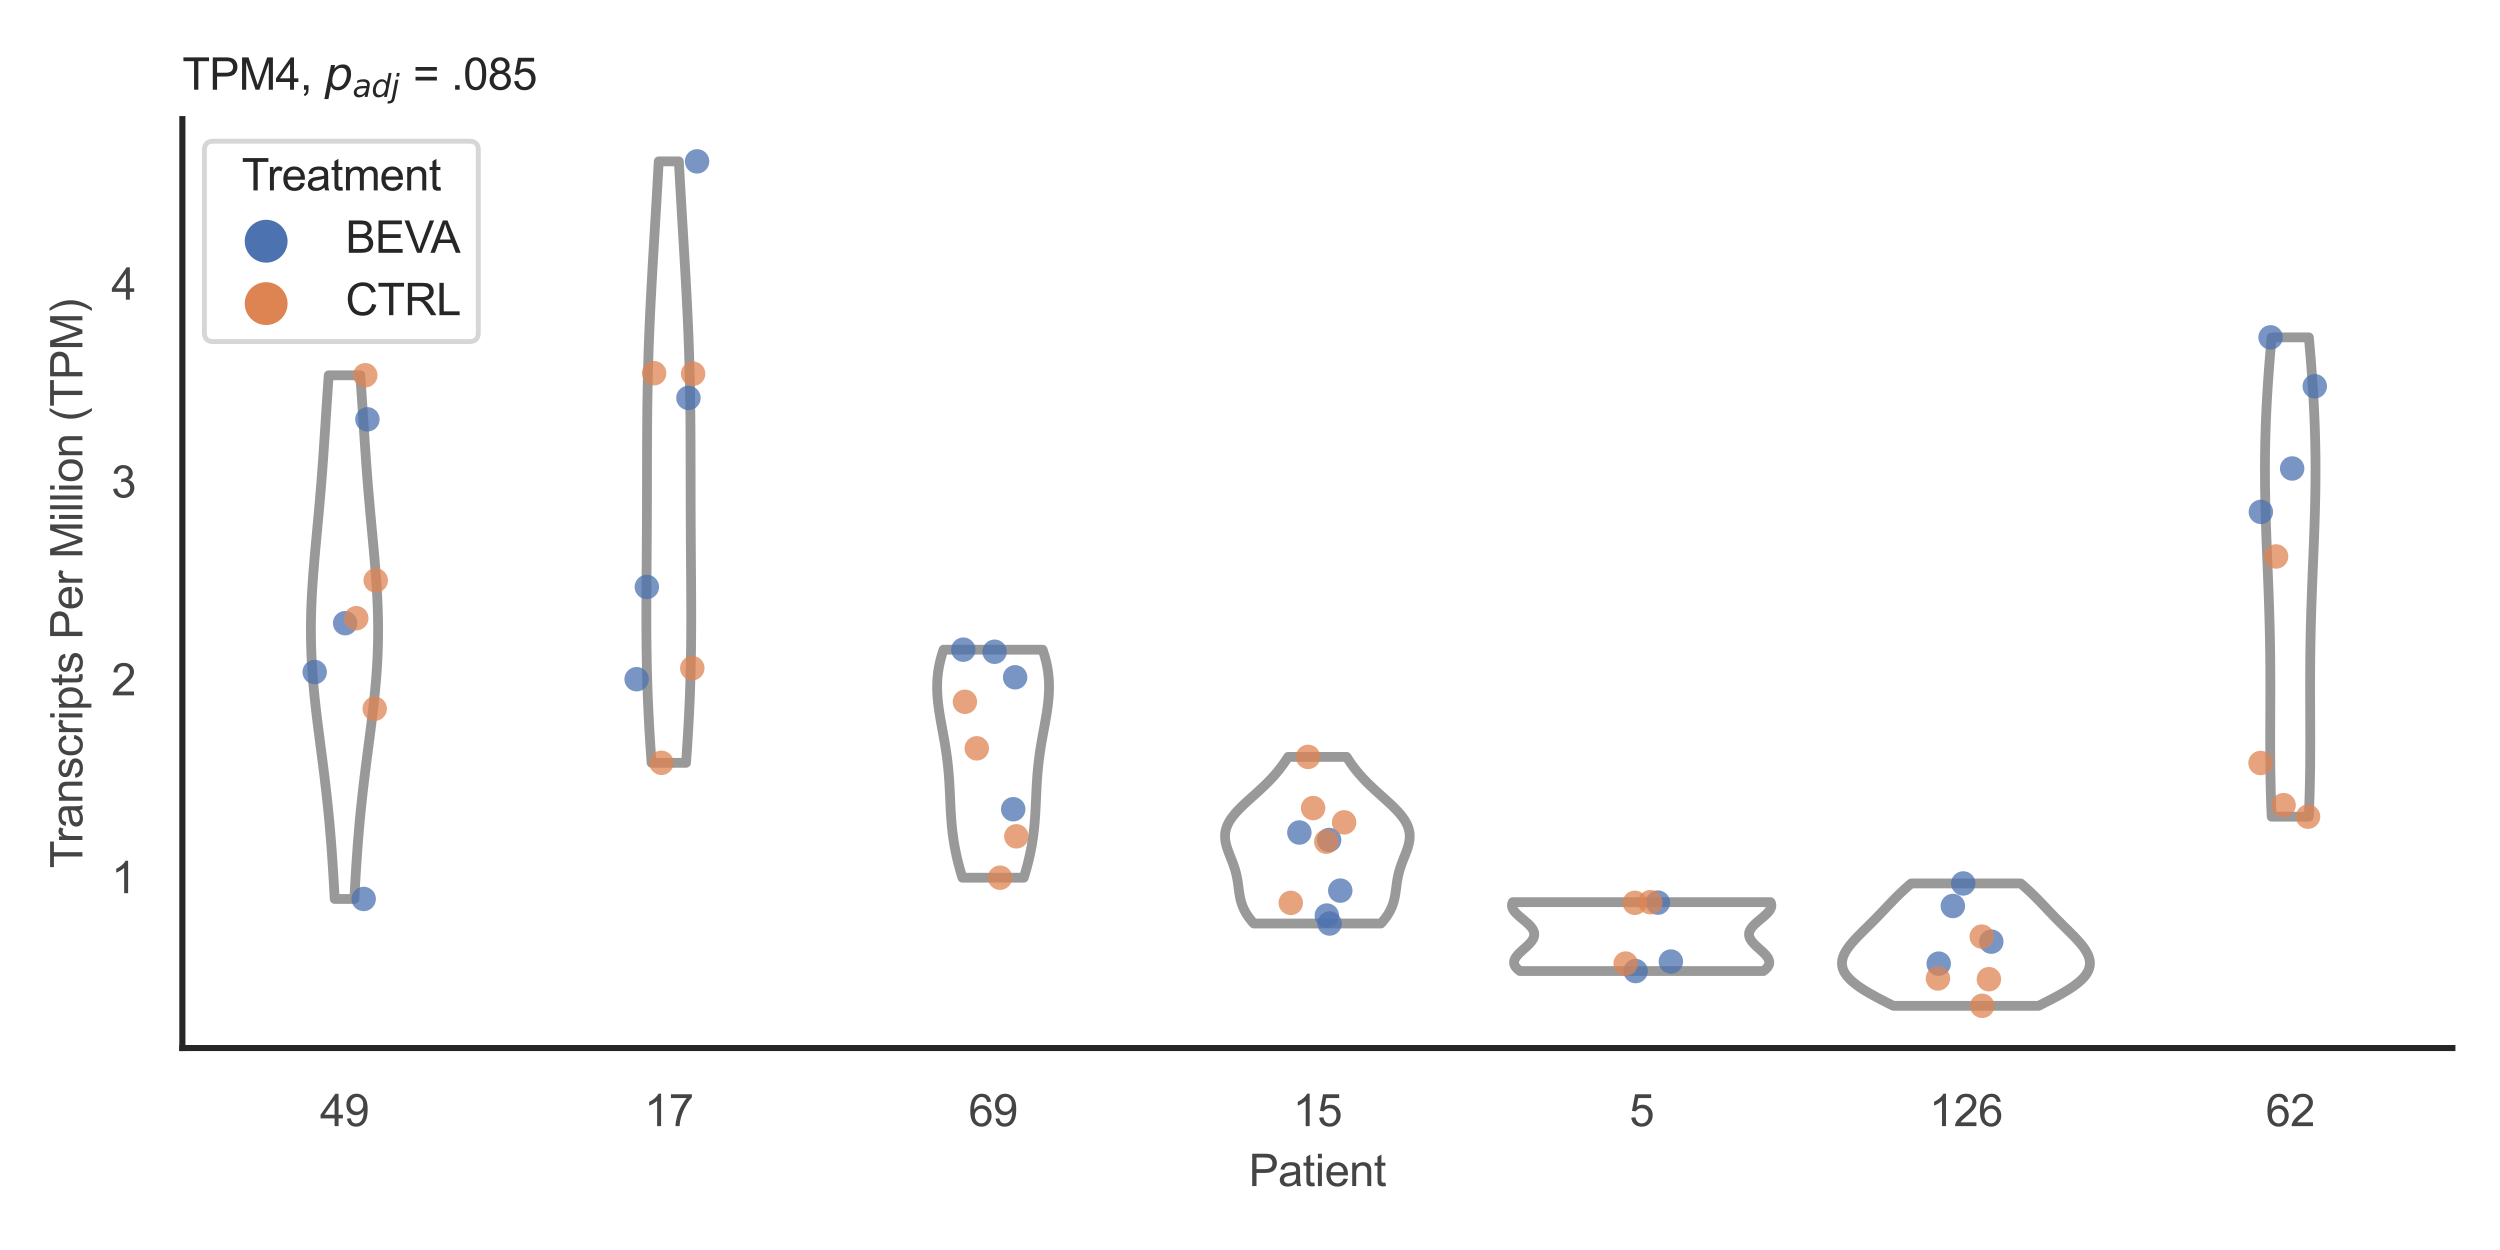 <?xml version="1.0" encoding="utf-8" standalone="no"?>
<!DOCTYPE svg PUBLIC "-//W3C//DTD SVG 1.1//EN"
  "http://www.w3.org/Graphics/SVG/1.1/DTD/svg11.dtd">
<svg xmlns:xlink="http://www.w3.org/1999/xlink" width="510.236pt" height="255.118pt" viewBox="0 0 510.236 255.118" xmlns="http://www.w3.org/2000/svg" version="1.1">
 <defs>
  <style type="text/css">*{stroke-linejoin: round; stroke-linecap: butt}</style>
 </defs>
 <g id="figure_1">
  <g id="patch_1">
   <path d="M 0 255.118 
L 510.236 255.118 
L 510.236 0 
L 0 0 
z
" style="fill: #ffffff"/>
  </g>
  <g id="axes_1">
   <g id="patch_2">
    <path d="M 37.22 213.898 
L 500.516 213.898 
L 500.516 24.32 
L 37.22 24.32 
z
" style="fill: #ffffff"/>
   </g>
   <g id="matplotlib.axis_1">
    <g id="xtick_1">
     <g id="text_1">
      <!-- 49 -->
      <g style="fill: #444444" transform="translate(65.308 229.84)scale(0.09 -0.09)">
       <defs>
        <path id="ArialMT-34" d="M 2069 0 
L 2069 1097 
L 81 1097 
L 81 1613 
L 2172 4581 
L 2631 4581 
L 2631 1613 
L 3250 1613 
L 3250 1097 
L 2631 1097 
L 2631 0 
L 2069 0 
z
M 2069 1613 
L 2069 3678 
L 634 1613 
L 2069 1613 
z
" transform="scale(0.016)"/>
        <path id="ArialMT-39" d="M 350 1059 
L 891 1109 
Q 959 728 1153 556 
Q 1347 384 1650 384 
Q 1909 384 2104 503 
Q 2300 622 2425 820 
Q 2550 1019 2634 1356 
Q 2719 1694 2719 2044 
Q 2719 2081 2716 2156 
Q 2547 1888 2255 1720 
Q 1963 1553 1622 1553 
Q 1053 1553 659 1965 
Q 266 2378 266 3053 
Q 266 3750 677 4175 
Q 1088 4600 1706 4600 
Q 2153 4600 2523 4359 
Q 2894 4119 3086 3673 
Q 3278 3228 3278 2384 
Q 3278 1506 3087 986 
Q 2897 466 2520 194 
Q 2144 -78 1638 -78 
Q 1100 -78 759 220 
Q 419 519 350 1059 
z
M 2653 3081 
Q 2653 3566 2395 3850 
Q 2138 4134 1775 4134 
Q 1400 4134 1122 3828 
Q 844 3522 844 3034 
Q 844 2597 1108 2323 
Q 1372 2050 1759 2050 
Q 2150 2050 2401 2323 
Q 2653 2597 2653 3081 
z
" transform="scale(0.016)"/>
       </defs>
       <use xlink:href="#ArialMT-34"/>
       <use xlink:href="#ArialMT-39" x="55.615"/>
      </g>
     </g>
    </g>
    <g id="xtick_2">
     <g id="text_2">
      <!-- 17 -->
      <g style="fill: #444444" transform="translate(131.493 229.84)scale(0.09 -0.09)">
       <defs>
        <path id="ArialMT-31" d="M 2384 0 
L 1822 0 
L 1822 3584 
Q 1619 3391 1289 3197 
Q 959 3003 697 2906 
L 697 3450 
Q 1169 3672 1522 3987 
Q 1875 4303 2022 4600 
L 2384 4600 
L 2384 0 
z
" transform="scale(0.016)"/>
        <path id="ArialMT-37" d="M 303 3981 
L 303 4522 
L 3269 4522 
L 3269 4084 
Q 2831 3619 2401 2847 
Q 1972 2075 1738 1259 
Q 1569 684 1522 0 
L 944 0 
Q 953 541 1156 1306 
Q 1359 2072 1739 2783 
Q 2119 3494 2547 3981 
L 303 3981 
z
" transform="scale(0.016)"/>
       </defs>
       <use xlink:href="#ArialMT-31"/>
       <use xlink:href="#ArialMT-37" x="55.615"/>
      </g>
     </g>
    </g>
    <g id="xtick_3">
     <g id="text_3">
      <!-- 69 -->
      <g style="fill: #444444" transform="translate(197.678 229.84)scale(0.09 -0.09)">
       <defs>
        <path id="ArialMT-36" d="M 3184 3459 
L 2625 3416 
Q 2550 3747 2413 3897 
Q 2184 4138 1850 4138 
Q 1581 4138 1378 3988 
Q 1113 3794 959 3422 
Q 806 3050 800 2363 
Q 1003 2672 1297 2822 
Q 1591 2972 1913 2972 
Q 2475 2972 2870 2558 
Q 3266 2144 3266 1488 
Q 3266 1056 3080 686 
Q 2894 316 2569 119 
Q 2244 -78 1831 -78 
Q 1128 -78 684 439 
Q 241 956 241 2144 
Q 241 3472 731 4075 
Q 1159 4600 1884 4600 
Q 2425 4600 2770 4297 
Q 3116 3994 3184 3459 
z
M 888 1484 
Q 888 1194 1011 928 
Q 1134 663 1356 523 
Q 1578 384 1822 384 
Q 2178 384 2434 671 
Q 2691 959 2691 1453 
Q 2691 1928 2437 2201 
Q 2184 2475 1800 2475 
Q 1419 2475 1153 2201 
Q 888 1928 888 1484 
z
" transform="scale(0.016)"/>
       </defs>
       <use xlink:href="#ArialMT-36"/>
       <use xlink:href="#ArialMT-39" x="55.615"/>
      </g>
     </g>
    </g>
    <g id="xtick_4">
     <g id="text_4">
      <!-- 15 -->
      <g style="fill: #444444" transform="translate(263.863 229.84)scale(0.09 -0.09)">
       <defs>
        <path id="ArialMT-35" d="M 266 1200 
L 856 1250 
Q 922 819 1161 601 
Q 1400 384 1738 384 
Q 2144 384 2425 690 
Q 2706 997 2706 1503 
Q 2706 1984 2436 2262 
Q 2166 2541 1728 2541 
Q 1456 2541 1237 2417 
Q 1019 2294 894 2097 
L 366 2166 
L 809 4519 
L 3088 4519 
L 3088 3981 
L 1259 3981 
L 1013 2750 
Q 1425 3038 1878 3038 
Q 2478 3038 2890 2622 
Q 3303 2206 3303 1553 
Q 3303 931 2941 478 
Q 2500 -78 1738 -78 
Q 1113 -78 717 272 
Q 322 622 266 1200 
z
" transform="scale(0.016)"/>
       </defs>
       <use xlink:href="#ArialMT-31"/>
       <use xlink:href="#ArialMT-35" x="55.615"/>
      </g>
     </g>
    </g>
    <g id="xtick_5">
     <g id="text_5">
      <!-- 5 -->
      <g style="fill: #444444" transform="translate(332.551 229.84)scale(0.09 -0.09)">
       <use xlink:href="#ArialMT-35"/>
      </g>
     </g>
    </g>
    <g id="xtick_6">
     <g id="text_6">
      <!-- 126 -->
      <g style="fill: #444444" transform="translate(393.731 229.84)scale(0.09 -0.09)">
       <defs>
        <path id="ArialMT-32" d="M 3222 541 
L 3222 0 
L 194 0 
Q 188 203 259 391 
Q 375 700 629 1000 
Q 884 1300 1366 1694 
Q 2113 2306 2375 2664 
Q 2638 3022 2638 3341 
Q 2638 3675 2398 3904 
Q 2159 4134 1775 4134 
Q 1369 4134 1125 3890 
Q 881 3647 878 3216 
L 300 3275 
Q 359 3922 746 4261 
Q 1134 4600 1788 4600 
Q 2447 4600 2831 4234 
Q 3216 3869 3216 3328 
Q 3216 3053 3103 2787 
Q 2991 2522 2730 2228 
Q 2469 1934 1863 1422 
Q 1356 997 1212 845 
Q 1069 694 975 541 
L 3222 541 
z
" transform="scale(0.016)"/>
       </defs>
       <use xlink:href="#ArialMT-31"/>
       <use xlink:href="#ArialMT-32" x="55.615"/>
       <use xlink:href="#ArialMT-36" x="111.23"/>
      </g>
     </g>
    </g>
    <g id="xtick_7">
     <g id="text_7">
      <!-- 62 -->
      <g style="fill: #444444" transform="translate(462.419 229.84)scale(0.09 -0.09)">
       <use xlink:href="#ArialMT-36"/>
       <use xlink:href="#ArialMT-32" x="55.615"/>
      </g>
     </g>
    </g>
    <g id="text_8">
     <!-- Patient -->
     <g style="fill: #444444" transform="translate(254.859 242.071)scale(0.09 -0.09)">
      <defs>
       <path id="ArialMT-50" d="M 494 0 
L 494 4581 
L 2222 4581 
Q 2678 4581 2919 4538 
Q 3256 4481 3484 4323 
Q 3713 4166 3852 3881 
Q 3991 3597 3991 3256 
Q 3991 2672 3619 2267 
Q 3247 1863 2275 1863 
L 1100 1863 
L 1100 0 
L 494 0 
z
M 1100 2403 
L 2284 2403 
Q 2872 2403 3119 2622 
Q 3366 2841 3366 3238 
Q 3366 3525 3220 3729 
Q 3075 3934 2838 4000 
Q 2684 4041 2272 4041 
L 1100 4041 
L 1100 2403 
z
" transform="scale(0.016)"/>
       <path id="ArialMT-61" d="M 2588 409 
Q 2275 144 1986 34 
Q 1697 -75 1366 -75 
Q 819 -75 525 192 
Q 231 459 231 875 
Q 231 1119 342 1320 
Q 453 1522 633 1644 
Q 813 1766 1038 1828 
Q 1203 1872 1538 1913 
Q 2219 1994 2541 2106 
Q 2544 2222 2544 2253 
Q 2544 2597 2384 2738 
Q 2169 2928 1744 2928 
Q 1347 2928 1158 2789 
Q 969 2650 878 2297 
L 328 2372 
Q 403 2725 575 2942 
Q 747 3159 1072 3276 
Q 1397 3394 1825 3394 
Q 2250 3394 2515 3294 
Q 2781 3194 2906 3042 
Q 3031 2891 3081 2659 
Q 3109 2516 3109 2141 
L 3109 1391 
Q 3109 606 3145 398 
Q 3181 191 3288 0 
L 2700 0 
Q 2613 175 2588 409 
z
M 2541 1666 
Q 2234 1541 1622 1453 
Q 1275 1403 1131 1340 
Q 988 1278 909 1158 
Q 831 1038 831 891 
Q 831 666 1001 516 
Q 1172 366 1500 366 
Q 1825 366 2078 508 
Q 2331 650 2450 897 
Q 2541 1088 2541 1459 
L 2541 1666 
z
" transform="scale(0.016)"/>
       <path id="ArialMT-74" d="M 1650 503 
L 1731 6 
Q 1494 -44 1306 -44 
Q 1000 -44 831 53 
Q 663 150 594 308 
Q 525 466 525 972 
L 525 2881 
L 113 2881 
L 113 3319 
L 525 3319 
L 525 4141 
L 1084 4478 
L 1084 3319 
L 1650 3319 
L 1650 2881 
L 1084 2881 
L 1084 941 
Q 1084 700 1114 631 
Q 1144 563 1211 522 
Q 1278 481 1403 481 
Q 1497 481 1650 503 
z
" transform="scale(0.016)"/>
       <path id="ArialMT-69" d="M 425 3934 
L 425 4581 
L 988 4581 
L 988 3934 
L 425 3934 
z
M 425 0 
L 425 3319 
L 988 3319 
L 988 0 
L 425 0 
z
" transform="scale(0.016)"/>
       <path id="ArialMT-65" d="M 2694 1069 
L 3275 997 
Q 3138 488 2766 206 
Q 2394 -75 1816 -75 
Q 1088 -75 661 373 
Q 234 822 234 1631 
Q 234 2469 665 2931 
Q 1097 3394 1784 3394 
Q 2450 3394 2872 2941 
Q 3294 2488 3294 1666 
Q 3294 1616 3291 1516 
L 816 1516 
Q 847 969 1125 678 
Q 1403 388 1819 388 
Q 2128 388 2347 550 
Q 2566 713 2694 1069 
z
M 847 1978 
L 2700 1978 
Q 2663 2397 2488 2606 
Q 2219 2931 1791 2931 
Q 1403 2931 1139 2672 
Q 875 2413 847 1978 
z
" transform="scale(0.016)"/>
       <path id="ArialMT-6e" d="M 422 0 
L 422 3319 
L 928 3319 
L 928 2847 
Q 1294 3394 1984 3394 
Q 2284 3394 2536 3286 
Q 2788 3178 2913 3003 
Q 3038 2828 3088 2588 
Q 3119 2431 3119 2041 
L 3119 0 
L 2556 0 
L 2556 2019 
Q 2556 2363 2490 2533 
Q 2425 2703 2258 2804 
Q 2091 2906 1866 2906 
Q 1506 2906 1245 2678 
Q 984 2450 984 1813 
L 984 0 
L 422 0 
z
" transform="scale(0.016)"/>
      </defs>
      <use xlink:href="#ArialMT-50"/>
      <use xlink:href="#ArialMT-61" x="66.699"/>
      <use xlink:href="#ArialMT-74" x="122.314"/>
      <use xlink:href="#ArialMT-69" x="150.098"/>
      <use xlink:href="#ArialMT-65" x="172.314"/>
      <use xlink:href="#ArialMT-6e" x="227.93"/>
      <use xlink:href="#ArialMT-74" x="283.545"/>
     </g>
    </g>
   </g>
   <g id="matplotlib.axis_2">
    <g id="ytick_1">
     <g id="text_9">
      <!-- 1 -->
      <g style="fill: #444444" transform="translate(22.715 182.292)scale(0.09 -0.09)">
       <use xlink:href="#ArialMT-31"/>
      </g>
     </g>
    </g>
    <g id="ytick_2">
     <g id="text_10">
      <!-- 2 -->
      <g style="fill: #444444" transform="translate(22.715 141.913)scale(0.09 -0.09)">
       <use xlink:href="#ArialMT-32"/>
      </g>
     </g>
    </g>
    <g id="ytick_3">
     <g id="text_11">
      <!-- 3 -->
      <g style="fill: #444444" transform="translate(22.715 101.533)scale(0.09 -0.09)">
       <defs>
        <path id="ArialMT-33" d="M 269 1209 
L 831 1284 
Q 928 806 1161 595 
Q 1394 384 1728 384 
Q 2125 384 2398 659 
Q 2672 934 2672 1341 
Q 2672 1728 2419 1979 
Q 2166 2231 1775 2231 
Q 1616 2231 1378 2169 
L 1441 2663 
Q 1497 2656 1531 2656 
Q 1891 2656 2178 2843 
Q 2466 3031 2466 3422 
Q 2466 3731 2256 3934 
Q 2047 4138 1716 4138 
Q 1388 4138 1169 3931 
Q 950 3725 888 3313 
L 325 3413 
Q 428 3978 793 4289 
Q 1159 4600 1703 4600 
Q 2078 4600 2393 4439 
Q 2709 4278 2876 4000 
Q 3044 3722 3044 3409 
Q 3044 3113 2884 2869 
Q 2725 2625 2413 2481 
Q 2819 2388 3044 2092 
Q 3269 1797 3269 1353 
Q 3269 753 2831 336 
Q 2394 -81 1725 -81 
Q 1122 -81 723 278 
Q 325 638 269 1209 
z
" transform="scale(0.016)"/>
       </defs>
       <use xlink:href="#ArialMT-33"/>
      </g>
     </g>
    </g>
    <g id="ytick_4">
     <g id="text_12">
      <!-- 4 -->
      <g style="fill: #444444" transform="translate(22.715 61.154)scale(0.09 -0.09)">
       <use xlink:href="#ArialMT-34"/>
      </g>
     </g>
    </g>
    <g id="text_13">
     <!-- Transcripts Per Million (TPM) -->
     <g style="fill: #444444" transform="translate(16.821 177.194)rotate(-90)scale(0.09 -0.09)">
      <defs>
       <path id="ArialMT-54" d="M 1659 0 
L 1659 4041 
L 150 4041 
L 150 4581 
L 3781 4581 
L 3781 4041 
L 2266 4041 
L 2266 0 
L 1659 0 
z
" transform="scale(0.016)"/>
       <path id="ArialMT-72" d="M 416 0 
L 416 3319 
L 922 3319 
L 922 2816 
Q 1116 3169 1280 3281 
Q 1444 3394 1641 3394 
Q 1925 3394 2219 3213 
L 2025 2691 
Q 1819 2813 1613 2813 
Q 1428 2813 1281 2702 
Q 1134 2591 1072 2394 
Q 978 2094 978 1738 
L 978 0 
L 416 0 
z
" transform="scale(0.016)"/>
       <path id="ArialMT-73" d="M 197 991 
L 753 1078 
Q 800 744 1014 566 
Q 1228 388 1613 388 
Q 2000 388 2187 545 
Q 2375 703 2375 916 
Q 2375 1106 2209 1216 
Q 2094 1291 1634 1406 
Q 1016 1563 777 1677 
Q 538 1791 414 1992 
Q 291 2194 291 2438 
Q 291 2659 392 2848 
Q 494 3038 669 3163 
Q 800 3259 1026 3326 
Q 1253 3394 1513 3394 
Q 1903 3394 2198 3281 
Q 2494 3169 2634 2976 
Q 2775 2784 2828 2463 
L 2278 2388 
Q 2241 2644 2061 2787 
Q 1881 2931 1553 2931 
Q 1166 2931 1000 2803 
Q 834 2675 834 2503 
Q 834 2394 903 2306 
Q 972 2216 1119 2156 
Q 1203 2125 1616 2013 
Q 2213 1853 2448 1751 
Q 2684 1650 2818 1456 
Q 2953 1263 2953 975 
Q 2953 694 2789 445 
Q 2625 197 2315 61 
Q 2006 -75 1616 -75 
Q 969 -75 630 194 
Q 291 463 197 991 
z
" transform="scale(0.016)"/>
       <path id="ArialMT-63" d="M 2588 1216 
L 3141 1144 
Q 3050 572 2676 248 
Q 2303 -75 1759 -75 
Q 1078 -75 664 370 
Q 250 816 250 1647 
Q 250 2184 428 2587 
Q 606 2991 970 3192 
Q 1334 3394 1763 3394 
Q 2303 3394 2647 3120 
Q 2991 2847 3088 2344 
L 2541 2259 
Q 2463 2594 2264 2762 
Q 2066 2931 1784 2931 
Q 1359 2931 1093 2626 
Q 828 2322 828 1663 
Q 828 994 1084 691 
Q 1341 388 1753 388 
Q 2084 388 2306 591 
Q 2528 794 2588 1216 
z
" transform="scale(0.016)"/>
       <path id="ArialMT-70" d="M 422 -1272 
L 422 3319 
L 934 3319 
L 934 2888 
Q 1116 3141 1344 3267 
Q 1572 3394 1897 3394 
Q 2322 3394 2647 3175 
Q 2972 2956 3137 2557 
Q 3303 2159 3303 1684 
Q 3303 1175 3120 767 
Q 2938 359 2589 142 
Q 2241 -75 1856 -75 
Q 1575 -75 1351 44 
Q 1128 163 984 344 
L 984 -1272 
L 422 -1272 
z
M 931 1641 
Q 931 1000 1190 694 
Q 1450 388 1819 388 
Q 2194 388 2461 705 
Q 2728 1022 2728 1688 
Q 2728 2322 2467 2637 
Q 2206 2953 1844 2953 
Q 1484 2953 1207 2617 
Q 931 2281 931 1641 
z
" transform="scale(0.016)"/>
       <path id="ArialMT-20" transform="scale(0.016)"/>
       <path id="ArialMT-4d" d="M 475 0 
L 475 4581 
L 1388 4581 
L 2472 1338 
Q 2622 884 2691 659 
Q 2769 909 2934 1394 
L 4031 4581 
L 4847 4581 
L 4847 0 
L 4263 0 
L 4263 3834 
L 2931 0 
L 2384 0 
L 1059 3900 
L 1059 0 
L 475 0 
z
" transform="scale(0.016)"/>
       <path id="ArialMT-6c" d="M 409 0 
L 409 4581 
L 972 4581 
L 972 0 
L 409 0 
z
" transform="scale(0.016)"/>
       <path id="ArialMT-6f" d="M 213 1659 
Q 213 2581 725 3025 
Q 1153 3394 1769 3394 
Q 2453 3394 2887 2945 
Q 3322 2497 3322 1706 
Q 3322 1066 3130 698 
Q 2938 331 2570 128 
Q 2203 -75 1769 -75 
Q 1072 -75 642 372 
Q 213 819 213 1659 
z
M 791 1659 
Q 791 1022 1069 705 
Q 1347 388 1769 388 
Q 2188 388 2466 706 
Q 2744 1025 2744 1678 
Q 2744 2294 2464 2611 
Q 2184 2928 1769 2928 
Q 1347 2928 1069 2612 
Q 791 2297 791 1659 
z
" transform="scale(0.016)"/>
       <path id="ArialMT-28" d="M 1497 -1347 
Q 1031 -759 709 28 
Q 388 816 388 1659 
Q 388 2403 628 3084 
Q 909 3875 1497 4659 
L 1900 4659 
Q 1522 4009 1400 3731 
Q 1209 3300 1100 2831 
Q 966 2247 966 1656 
Q 966 153 1900 -1347 
L 1497 -1347 
z
" transform="scale(0.016)"/>
       <path id="ArialMT-29" d="M 791 -1347 
L 388 -1347 
Q 1322 153 1322 1656 
Q 1322 2244 1188 2822 
Q 1081 3291 891 3722 
Q 769 4003 388 4659 
L 791 4659 
Q 1378 3875 1659 3084 
Q 1900 2403 1900 1659 
Q 1900 816 1576 28 
Q 1253 -759 791 -1347 
z
" transform="scale(0.016)"/>
      </defs>
      <use xlink:href="#ArialMT-54"/>
      <use xlink:href="#ArialMT-72" x="57.334"/>
      <use xlink:href="#ArialMT-61" x="90.635"/>
      <use xlink:href="#ArialMT-6e" x="146.25"/>
      <use xlink:href="#ArialMT-73" x="201.865"/>
      <use xlink:href="#ArialMT-63" x="251.865"/>
      <use xlink:href="#ArialMT-72" x="301.865"/>
      <use xlink:href="#ArialMT-69" x="335.166"/>
      <use xlink:href="#ArialMT-70" x="357.383"/>
      <use xlink:href="#ArialMT-74" x="412.998"/>
      <use xlink:href="#ArialMT-73" x="440.781"/>
      <use xlink:href="#ArialMT-20" x="490.781"/>
      <use xlink:href="#ArialMT-50" x="518.564"/>
      <use xlink:href="#ArialMT-65" x="585.264"/>
      <use xlink:href="#ArialMT-72" x="640.879"/>
      <use xlink:href="#ArialMT-20" x="674.18"/>
      <use xlink:href="#ArialMT-4d" x="701.963"/>
      <use xlink:href="#ArialMT-69" x="785.264"/>
      <use xlink:href="#ArialMT-6c" x="807.48"/>
      <use xlink:href="#ArialMT-6c" x="829.697"/>
      <use xlink:href="#ArialMT-69" x="851.914"/>
      <use xlink:href="#ArialMT-6f" x="874.131"/>
      <use xlink:href="#ArialMT-6e" x="929.746"/>
      <use xlink:href="#ArialMT-20" x="985.361"/>
      <use xlink:href="#ArialMT-28" x="1013.145"/>
      <use xlink:href="#ArialMT-54" x="1046.445"/>
      <use xlink:href="#ArialMT-50" x="1107.529"/>
      <use xlink:href="#ArialMT-4d" x="1174.229"/>
      <use xlink:href="#ArialMT-29" x="1257.529"/>
     </g>
    </g>
   </g>
   <g id="PolyCollection_1">
    <defs>
     <path id="me1b3d105b8" d="M 72.316 -71.647 
L 68.31 -71.647 
L 68.251 -72.726 
L 68.191 -73.806 
L 68.129 -74.886 
L 68.065 -75.965 
L 67.999 -77.045 
L 67.931 -78.124 
L 67.86 -79.204 
L 67.787 -80.284 
L 67.71 -81.363 
L 67.63 -82.443 
L 67.547 -83.522 
L 67.46 -84.602 
L 67.368 -85.682 
L 67.273 -86.761 
L 67.174 -87.841 
L 67.071 -88.92 
L 66.963 -90 
L 66.852 -91.08 
L 66.736 -92.159 
L 66.616 -93.239 
L 66.493 -94.318 
L 66.366 -95.398 
L 66.235 -96.478 
L 66.102 -97.557 
L 65.967 -98.637 
L 65.829 -99.716 
L 65.69 -100.796 
L 65.549 -101.876 
L 65.408 -102.955 
L 65.268 -104.035 
L 65.128 -105.114 
L 64.989 -106.194 
L 64.852 -107.274 
L 64.719 -108.353 
L 64.588 -109.433 
L 64.462 -110.512 
L 64.341 -111.592 
L 64.225 -112.672 
L 64.116 -113.751 
L 64.013 -114.831 
L 63.918 -115.91 
L 63.83 -116.99 
L 63.751 -118.069 
L 63.68 -119.149 
L 63.619 -120.229 
L 63.567 -121.308 
L 63.524 -122.388 
L 63.492 -123.467 
L 63.469 -124.547 
L 63.456 -125.627 
L 63.453 -126.706 
L 63.46 -127.786 
L 63.476 -128.865 
L 63.501 -129.945 
L 63.535 -131.025 
L 63.578 -132.104 
L 63.629 -133.184 
L 63.687 -134.263 
L 63.752 -135.343 
L 63.823 -136.423 
L 63.901 -137.502 
L 63.983 -138.582 
L 64.07 -139.661 
L 64.161 -140.741 
L 64.255 -141.821 
L 64.351 -142.9 
L 64.45 -143.98 
L 64.549 -145.059 
L 64.65 -146.139 
L 64.751 -147.219 
L 64.851 -148.298 
L 64.951 -149.378 
L 65.05 -150.457 
L 65.147 -151.537 
L 65.243 -152.617 
L 65.336 -153.696 
L 65.428 -154.776 
L 65.517 -155.855 
L 65.604 -156.935 
L 65.689 -158.015 
L 65.771 -159.094 
L 65.852 -160.174 
L 65.93 -161.253 
L 66.006 -162.333 
L 66.081 -163.413 
L 66.154 -164.492 
L 66.226 -165.572 
L 66.297 -166.651 
L 66.368 -167.731 
L 66.438 -168.81 
L 66.508 -169.89 
L 66.578 -170.97 
L 66.649 -172.049 
L 66.72 -173.129 
L 66.792 -174.208 
L 66.865 -175.288 
L 66.94 -176.368 
L 67.016 -177.447 
L 67.093 -178.527 
L 73.532 -178.527 
L 73.532 -178.527 
L 73.609 -177.447 
L 73.685 -176.368 
L 73.76 -175.288 
L 73.833 -174.208 
L 73.905 -173.129 
L 73.977 -172.049 
L 74.047 -170.97 
L 74.117 -169.89 
L 74.187 -168.81 
L 74.257 -167.731 
L 74.328 -166.651 
L 74.399 -165.572 
L 74.471 -164.492 
L 74.544 -163.413 
L 74.619 -162.333 
L 74.695 -161.253 
L 74.774 -160.174 
L 74.854 -159.094 
L 74.936 -158.015 
L 75.021 -156.935 
L 75.108 -155.855 
L 75.197 -154.776 
L 75.289 -153.696 
L 75.383 -152.617 
L 75.478 -151.537 
L 75.575 -150.457 
L 75.674 -149.378 
L 75.774 -148.298 
L 75.875 -147.219 
L 75.975 -146.139 
L 76.076 -145.059 
L 76.176 -143.98 
L 76.274 -142.9 
L 76.371 -141.821 
L 76.465 -140.741 
L 76.555 -139.661 
L 76.642 -138.582 
L 76.725 -137.502 
L 76.802 -136.423 
L 76.873 -135.343 
L 76.939 -134.263 
L 76.997 -133.184 
L 77.047 -132.104 
L 77.09 -131.025 
L 77.124 -129.945 
L 77.149 -128.865 
L 77.166 -127.786 
L 77.172 -126.706 
L 77.169 -125.627 
L 77.156 -124.547 
L 77.134 -123.467 
L 77.101 -122.388 
L 77.059 -121.308 
L 77.007 -120.229 
L 76.945 -119.149 
L 76.875 -118.069 
L 76.795 -116.99 
L 76.708 -115.91 
L 76.612 -114.831 
L 76.509 -113.751 
L 76.4 -112.672 
L 76.284 -111.592 
L 76.163 -110.512 
L 76.037 -109.433 
L 75.906 -108.353 
L 75.773 -107.274 
L 75.636 -106.194 
L 75.498 -105.114 
L 75.358 -104.035 
L 75.217 -102.955 
L 75.076 -101.876 
L 74.936 -100.796 
L 74.796 -99.716 
L 74.659 -98.637 
L 74.523 -97.557 
L 74.39 -96.478 
L 74.26 -95.398 
L 74.133 -94.318 
L 74.009 -93.239 
L 73.889 -92.159 
L 73.774 -91.08 
L 73.662 -90 
L 73.554 -88.92 
L 73.451 -87.841 
L 73.352 -86.761 
L 73.257 -85.682 
L 73.166 -84.602 
L 73.078 -83.522 
L 72.995 -82.443 
L 72.915 -81.363 
L 72.838 -80.284 
L 72.765 -79.204 
L 72.694 -78.124 
L 72.626 -77.045 
L 72.56 -75.965 
L 72.496 -74.886 
L 72.435 -73.806 
L 72.374 -72.726 
L 72.316 -71.647 
z
" style="stroke: #999999; stroke-width: 2"/>
    </defs>
    <g clip-path="url(#p1308e40432)">
     <use xlink:href="#me1b3d105b8" x="0" y="255.118" style="fill: #ffffff; stroke: #999999; stroke-width: 2"/>
    </g>
   </g>
   <g id="PolyCollection_2">
    <defs>
     <path id="m37e894106e" d="M 140.012 -99.432 
L 132.983 -99.432 
L 132.894 -100.672 
L 132.808 -101.912 
L 132.725 -103.152 
L 132.645 -104.391 
L 132.57 -105.631 
L 132.498 -106.871 
L 132.43 -108.111 
L 132.367 -109.351 
L 132.308 -110.591 
L 132.253 -111.831 
L 132.203 -113.071 
L 132.157 -114.311 
L 132.115 -115.55 
L 132.078 -116.79 
L 132.046 -118.03 
L 132.017 -119.27 
L 131.993 -120.51 
L 131.972 -121.75 
L 131.955 -122.99 
L 131.942 -124.23 
L 131.932 -125.47 
L 131.925 -126.709 
L 131.921 -127.949 
L 131.92 -129.189 
L 131.92 -130.429 
L 131.923 -131.669 
L 131.927 -132.909 
L 131.933 -134.149 
L 131.94 -135.389 
L 131.948 -136.629 
L 131.956 -137.868 
L 131.965 -139.108 
L 131.974 -140.348 
L 131.983 -141.588 
L 131.991 -142.828 
L 131.999 -144.068 
L 132.007 -145.308 
L 132.014 -146.548 
L 132.02 -147.788 
L 132.026 -149.027 
L 132.03 -150.267 
L 132.034 -151.507 
L 132.038 -152.747 
L 132.041 -153.987 
L 132.043 -155.227 
L 132.045 -156.467 
L 132.047 -157.707 
L 132.048 -158.947 
L 132.05 -160.186 
L 132.052 -161.426 
L 132.055 -162.666 
L 132.058 -163.906 
L 132.063 -165.146 
L 132.068 -166.386 
L 132.075 -167.626 
L 132.084 -168.866 
L 132.095 -170.106 
L 132.108 -171.345 
L 132.123 -172.585 
L 132.141 -173.825 
L 132.161 -175.065 
L 132.184 -176.305 
L 132.209 -177.545 
L 132.238 -178.785 
L 132.27 -180.025 
L 132.305 -181.265 
L 132.342 -182.504 
L 132.383 -183.744 
L 132.427 -184.984 
L 132.474 -186.224 
L 132.523 -187.464 
L 132.576 -188.704 
L 132.631 -189.944 
L 132.688 -191.184 
L 132.748 -192.424 
L 132.81 -193.663 
L 132.874 -194.903 
L 132.94 -196.143 
L 133.008 -197.383 
L 133.076 -198.623 
L 133.147 -199.863 
L 133.218 -201.103 
L 133.29 -202.343 
L 133.363 -203.583 
L 133.436 -204.822 
L 133.51 -206.062 
L 133.584 -207.302 
L 133.658 -208.542 
L 133.731 -209.782 
L 133.805 -211.022 
L 133.878 -212.262 
L 133.951 -213.502 
L 134.024 -214.742 
L 134.095 -215.981 
L 134.167 -217.221 
L 134.237 -218.461 
L 134.307 -219.701 
L 134.375 -220.941 
L 134.443 -222.181 
L 138.552 -222.181 
L 138.552 -222.181 
L 138.62 -220.941 
L 138.689 -219.701 
L 138.759 -218.461 
L 138.829 -217.221 
L 138.9 -215.981 
L 138.972 -214.742 
L 139.044 -213.502 
L 139.117 -212.262 
L 139.19 -211.022 
L 139.264 -209.782 
L 139.338 -208.542 
L 139.412 -207.302 
L 139.486 -206.062 
L 139.559 -204.822 
L 139.633 -203.583 
L 139.706 -202.343 
L 139.778 -201.103 
L 139.849 -199.863 
L 139.919 -198.623 
L 139.988 -197.383 
L 140.055 -196.143 
L 140.121 -194.903 
L 140.185 -193.663 
L 140.247 -192.424 
L 140.307 -191.184 
L 140.365 -189.944 
L 140.42 -188.704 
L 140.472 -187.464 
L 140.522 -186.224 
L 140.568 -184.984 
L 140.612 -183.744 
L 140.653 -182.504 
L 140.691 -181.265 
L 140.726 -180.025 
L 140.757 -178.785 
L 140.786 -177.545 
L 140.812 -176.305 
L 140.835 -175.065 
L 140.855 -173.825 
L 140.873 -172.585 
L 140.888 -171.345 
L 140.9 -170.106 
L 140.911 -168.866 
L 140.92 -167.626 
L 140.927 -166.386 
L 140.933 -165.146 
L 140.937 -163.906 
L 140.941 -162.666 
L 140.943 -161.426 
L 140.946 -160.186 
L 140.947 -158.947 
L 140.949 -157.707 
L 140.951 -156.467 
L 140.953 -155.227 
L 140.955 -153.987 
L 140.958 -152.747 
L 140.961 -151.507 
L 140.965 -150.267 
L 140.97 -149.027 
L 140.975 -147.788 
L 140.982 -146.548 
L 140.989 -145.308 
L 140.996 -144.068 
L 141.004 -142.828 
L 141.013 -141.588 
L 141.022 -140.348 
L 141.031 -139.108 
L 141.039 -137.868 
L 141.048 -136.629 
L 141.055 -135.389 
L 141.062 -134.149 
L 141.068 -132.909 
L 141.072 -131.669 
L 141.075 -130.429 
L 141.076 -129.189 
L 141.074 -127.949 
L 141.07 -126.709 
L 141.063 -125.47 
L 141.053 -124.23 
L 141.04 -122.99 
L 141.023 -121.75 
L 141.003 -120.51 
L 140.978 -119.27 
L 140.95 -118.03 
L 140.917 -116.79 
L 140.88 -115.55 
L 140.839 -114.311 
L 140.793 -113.071 
L 140.743 -111.831 
L 140.688 -110.591 
L 140.629 -109.351 
L 140.565 -108.111 
L 140.497 -106.871 
L 140.426 -105.631 
L 140.35 -104.391 
L 140.271 -103.152 
L 140.188 -101.912 
L 140.101 -100.672 
L 140.012 -99.432 
z
" style="stroke: #999999; stroke-width: 2"/>
    </defs>
    <g clip-path="url(#p1308e40432)">
     <use xlink:href="#m37e894106e" x="0" y="255.118" style="fill: #ffffff; stroke: #999999; stroke-width: 2"/>
    </g>
   </g>
   <g id="PolyCollection_3">
    <defs>
     <path id="med9dfa4557" d="M 208.952 -75.986 
L 196.413 -75.986 
L 196.271 -76.456 
L 196.133 -76.926 
L 195.997 -77.396 
L 195.866 -77.866 
L 195.738 -78.336 
L 195.615 -78.806 
L 195.496 -79.276 
L 195.382 -79.746 
L 195.272 -80.217 
L 195.167 -80.687 
L 195.067 -81.157 
L 194.972 -81.627 
L 194.882 -82.097 
L 194.796 -82.567 
L 194.716 -83.037 
L 194.64 -83.507 
L 194.57 -83.977 
L 194.504 -84.447 
L 194.443 -84.917 
L 194.386 -85.387 
L 194.333 -85.857 
L 194.284 -86.327 
L 194.24 -86.797 
L 194.199 -87.268 
L 194.161 -87.738 
L 194.126 -88.208 
L 194.095 -88.678 
L 194.065 -89.148 
L 194.038 -89.618 
L 194.013 -90.088 
L 193.989 -90.558 
L 193.966 -91.028 
L 193.945 -91.498 
L 193.923 -91.968 
L 193.902 -92.438 
L 193.881 -92.908 
L 193.859 -93.378 
L 193.836 -93.848 
L 193.812 -94.318 
L 193.786 -94.789 
L 193.759 -95.259 
L 193.73 -95.729 
L 193.698 -96.199 
L 193.664 -96.669 
L 193.627 -97.139 
L 193.587 -97.609 
L 193.544 -98.079 
L 193.498 -98.549 
L 193.448 -99.019 
L 193.396 -99.489 
L 193.34 -99.959 
L 193.28 -100.429 
L 193.217 -100.899 
L 193.151 -101.369 
L 193.082 -101.84 
L 193.01 -102.31 
L 192.935 -102.78 
L 192.858 -103.25 
L 192.778 -103.72 
L 192.697 -104.19 
L 192.613 -104.66 
L 192.528 -105.13 
L 192.443 -105.6 
L 192.356 -106.07 
L 192.27 -106.54 
L 192.184 -107.01 
L 192.098 -107.48 
L 192.014 -107.95 
L 191.932 -108.42 
L 191.852 -108.89 
L 191.775 -109.361 
L 191.701 -109.831 
L 191.631 -110.301 
L 191.566 -110.771 
L 191.506 -111.241 
L 191.451 -111.711 
L 191.402 -112.181 
L 191.36 -112.651 
L 191.324 -113.121 
L 191.296 -113.591 
L 191.277 -114.061 
L 191.265 -114.531 
L 191.262 -115.001 
L 191.269 -115.471 
L 191.284 -115.941 
L 191.31 -116.412 
L 191.345 -116.882 
L 191.391 -117.352 
L 191.447 -117.822 
L 191.513 -118.292 
L 191.59 -118.762 
L 191.677 -119.232 
L 191.775 -119.702 
L 191.883 -120.172 
L 192.001 -120.642 
L 192.129 -121.112 
L 192.267 -121.582 
L 192.415 -122.052 
L 192.573 -122.522 
L 212.793 -122.522 
L 212.793 -122.522 
L 212.95 -122.052 
L 213.098 -121.582 
L 213.237 -121.112 
L 213.365 -120.642 
L 213.483 -120.172 
L 213.591 -119.702 
L 213.689 -119.232 
L 213.776 -118.762 
L 213.853 -118.292 
L 213.919 -117.822 
L 213.975 -117.352 
L 214.021 -116.882 
L 214.056 -116.412 
L 214.081 -115.941 
L 214.097 -115.471 
L 214.103 -115.001 
L 214.101 -114.531 
L 214.089 -114.061 
L 214.069 -113.591 
L 214.042 -113.121 
L 214.006 -112.651 
L 213.964 -112.181 
L 213.915 -111.711 
L 213.86 -111.241 
L 213.8 -110.771 
L 213.735 -110.301 
L 213.665 -109.831 
L 213.591 -109.361 
L 213.514 -108.89 
L 213.434 -108.42 
L 213.352 -107.95 
L 213.267 -107.48 
L 213.182 -107.01 
L 213.096 -106.54 
L 213.01 -106.07 
L 212.923 -105.6 
L 212.837 -105.13 
L 212.753 -104.66 
L 212.669 -104.19 
L 212.588 -103.72 
L 212.508 -103.25 
L 212.43 -102.78 
L 212.356 -102.31 
L 212.284 -101.84 
L 212.215 -101.369 
L 212.149 -100.899 
L 212.086 -100.429 
L 212.026 -99.959 
L 211.97 -99.489 
L 211.918 -99.019 
L 211.868 -98.549 
L 211.822 -98.079 
L 211.779 -97.609 
L 211.739 -97.139 
L 211.702 -96.669 
L 211.668 -96.199 
L 211.636 -95.729 
L 211.607 -95.259 
L 211.58 -94.789 
L 211.554 -94.318 
L 211.53 -93.848 
L 211.507 -93.378 
L 211.485 -92.908 
L 211.464 -92.438 
L 211.443 -91.968 
L 211.421 -91.498 
L 211.399 -91.028 
L 211.377 -90.558 
L 211.353 -90.088 
L 211.328 -89.618 
L 211.301 -89.148 
L 211.271 -88.678 
L 211.24 -88.208 
L 211.205 -87.738 
L 211.167 -87.268 
L 211.126 -86.797 
L 211.081 -86.327 
L 211.033 -85.857 
L 210.98 -85.387 
L 210.923 -84.917 
L 210.862 -84.447 
L 210.796 -83.977 
L 210.725 -83.507 
L 210.65 -83.037 
L 210.57 -82.567 
L 210.484 -82.097 
L 210.394 -81.627 
L 210.299 -81.157 
L 210.199 -80.687 
L 210.094 -80.217 
L 209.984 -79.746 
L 209.87 -79.276 
L 209.751 -78.806 
L 209.627 -78.336 
L 209.5 -77.866 
L 209.368 -77.396 
L 209.233 -76.926 
L 209.094 -76.456 
L 208.952 -75.986 
z
" style="stroke: #999999; stroke-width: 2"/>
    </defs>
    <g clip-path="url(#p1308e40432)">
     <use xlink:href="#med9dfa4557" x="0" y="255.118" style="fill: #ffffff; stroke: #999999; stroke-width: 2"/>
    </g>
   </g>
   <g id="PolyCollection_4">
    <defs>
     <path id="mcb7573f690" d="M 281.844 -66.637 
L 255.892 -66.637 
L 255.591 -66.981 
L 255.306 -67.324 
L 255.038 -67.667 
L 254.787 -68.011 
L 254.553 -68.354 
L 254.337 -68.698 
L 254.139 -69.041 
L 253.958 -69.385 
L 253.794 -69.728 
L 253.647 -70.072 
L 253.515 -70.415 
L 253.398 -70.758 
L 253.294 -71.102 
L 253.203 -71.445 
L 253.123 -71.789 
L 253.052 -72.132 
L 252.99 -72.476 
L 252.934 -72.819 
L 252.884 -73.163 
L 252.837 -73.506 
L 252.792 -73.85 
L 252.747 -74.193 
L 252.701 -74.536 
L 252.653 -74.88 
L 252.602 -75.223 
L 252.545 -75.567 
L 252.483 -75.91 
L 252.415 -76.254 
L 252.339 -76.597 
L 252.256 -76.941 
L 252.165 -77.284 
L 252.066 -77.628 
L 251.96 -77.971 
L 251.846 -78.314 
L 251.727 -78.658 
L 251.601 -79.001 
L 251.471 -79.345 
L 251.337 -79.688 
L 251.202 -80.032 
L 251.066 -80.375 
L 250.93 -80.719 
L 250.798 -81.062 
L 250.67 -81.405 
L 250.549 -81.749 
L 250.436 -82.092 
L 250.332 -82.436 
L 250.241 -82.779 
L 250.164 -83.123 
L 250.102 -83.466 
L 250.057 -83.81 
L 250.03 -84.153 
L 250.023 -84.497 
L 250.037 -84.84 
L 250.073 -85.183 
L 250.131 -85.527 
L 250.212 -85.87 
L 250.317 -86.214 
L 250.446 -86.557 
L 250.598 -86.901 
L 250.773 -87.244 
L 250.971 -87.588 
L 251.191 -87.931 
L 251.432 -88.275 
L 251.693 -88.618 
L 251.973 -88.961 
L 252.271 -89.305 
L 252.584 -89.648 
L 252.912 -89.992 
L 253.253 -90.335 
L 253.605 -90.679 
L 253.967 -91.022 
L 254.336 -91.366 
L 254.711 -91.709 
L 255.09 -92.052 
L 255.472 -92.396 
L 255.855 -92.739 
L 256.237 -93.083 
L 256.618 -93.426 
L 256.994 -93.77 
L 257.367 -94.113 
L 257.734 -94.457 
L 258.094 -94.8 
L 258.447 -95.144 
L 258.792 -95.487 
L 259.128 -95.83 
L 259.455 -96.174 
L 259.773 -96.517 
L 260.082 -96.861 
L 260.381 -97.204 
L 260.67 -97.548 
L 260.95 -97.891 
L 261.221 -98.235 
L 261.484 -98.578 
L 261.738 -98.921 
L 261.983 -99.265 
L 262.222 -99.608 
L 262.453 -99.952 
L 262.677 -100.295 
L 262.895 -100.639 
L 274.841 -100.639 
L 274.841 -100.639 
L 275.059 -100.295 
L 275.284 -99.952 
L 275.515 -99.608 
L 275.753 -99.265 
L 275.999 -98.921 
L 276.253 -98.578 
L 276.515 -98.235 
L 276.786 -97.891 
L 277.066 -97.548 
L 277.356 -97.204 
L 277.655 -96.861 
L 277.963 -96.517 
L 278.281 -96.174 
L 278.608 -95.83 
L 278.945 -95.487 
L 279.29 -95.144 
L 279.642 -94.8 
L 280.003 -94.457 
L 280.369 -94.113 
L 280.742 -93.77 
L 281.119 -93.426 
L 281.499 -93.083 
L 281.881 -92.739 
L 282.264 -92.396 
L 282.646 -92.052 
L 283.025 -91.709 
L 283.4 -91.366 
L 283.769 -91.022 
L 284.131 -90.679 
L 284.483 -90.335 
L 284.824 -89.992 
L 285.152 -89.648 
L 285.466 -89.305 
L 285.763 -88.961 
L 286.043 -88.618 
L 286.304 -88.275 
L 286.545 -87.931 
L 286.765 -87.588 
L 286.963 -87.244 
L 287.138 -86.901 
L 287.29 -86.557 
L 287.419 -86.214 
L 287.524 -85.87 
L 287.605 -85.527 
L 287.663 -85.183 
L 287.699 -84.84 
L 287.713 -84.497 
L 287.706 -84.153 
L 287.679 -83.81 
L 287.634 -83.466 
L 287.572 -83.123 
L 287.495 -82.779 
L 287.404 -82.436 
L 287.301 -82.092 
L 287.187 -81.749 
L 287.066 -81.405 
L 286.938 -81.062 
L 286.806 -80.719 
L 286.671 -80.375 
L 286.534 -80.032 
L 286.399 -79.688 
L 286.265 -79.345 
L 286.135 -79.001 
L 286.01 -78.658 
L 285.89 -78.314 
L 285.776 -77.971 
L 285.67 -77.628 
L 285.571 -77.284 
L 285.481 -76.941 
L 285.397 -76.597 
L 285.322 -76.254 
L 285.253 -75.91 
L 285.191 -75.567 
L 285.135 -75.223 
L 285.083 -74.88 
L 285.035 -74.536 
L 284.989 -74.193 
L 284.945 -73.85 
L 284.899 -73.506 
L 284.852 -73.163 
L 284.802 -72.819 
L 284.746 -72.476 
L 284.684 -72.132 
L 284.614 -71.789 
L 284.533 -71.445 
L 284.442 -71.102 
L 284.338 -70.758 
L 284.221 -70.415 
L 284.089 -70.072 
L 283.942 -69.728 
L 283.778 -69.385 
L 283.597 -69.041 
L 283.399 -68.698 
L 283.183 -68.354 
L 282.95 -68.011 
L 282.699 -67.667 
L 282.43 -67.324 
L 282.146 -66.981 
L 281.844 -66.637 
z
" style="stroke: #999999; stroke-width: 2"/>
    </defs>
    <g clip-path="url(#p1308e40432)">
     <use xlink:href="#mcb7573f690" x="0" y="255.118" style="fill: #ffffff; stroke: #999999; stroke-width: 2"/>
    </g>
   </g>
   <g id="PolyCollection_5">
    <defs>
     <path id="m812ed322e1" d="M 359.89 -56.93 
L 310.216 -56.93 
L 310.026 -57.072 
L 309.852 -57.214 
L 309.695 -57.356 
L 309.554 -57.498 
L 309.429 -57.64 
L 309.321 -57.782 
L 309.229 -57.924 
L 309.153 -58.066 
L 309.093 -58.208 
L 309.049 -58.35 
L 309.021 -58.492 
L 309.008 -58.634 
L 309.01 -58.776 
L 309.026 -58.918 
L 309.056 -59.06 
L 309.1 -59.202 
L 309.157 -59.344 
L 309.226 -59.486 
L 309.307 -59.628 
L 309.398 -59.77 
L 309.5 -59.912 
L 309.611 -60.054 
L 309.731 -60.196 
L 309.859 -60.338 
L 309.993 -60.48 
L 310.134 -60.622 
L 310.28 -60.764 
L 310.431 -60.906 
L 310.584 -61.048 
L 310.741 -61.19 
L 310.898 -61.332 
L 311.057 -61.474 
L 311.215 -61.616 
L 311.373 -61.758 
L 311.528 -61.9 
L 311.68 -62.042 
L 311.828 -62.184 
L 311.972 -62.326 
L 312.111 -62.468 
L 312.243 -62.61 
L 312.369 -62.752 
L 312.487 -62.894 
L 312.597 -63.036 
L 312.698 -63.178 
L 312.789 -63.32 
L 312.871 -63.462 
L 312.942 -63.604 
L 313.003 -63.746 
L 313.052 -63.888 
L 313.09 -64.03 
L 313.117 -64.172 
L 313.132 -64.314 
L 313.134 -64.456 
L 313.125 -64.598 
L 313.104 -64.74 
L 313.071 -64.882 
L 313.027 -65.024 
L 312.97 -65.166 
L 312.903 -65.308 
L 312.825 -65.45 
L 312.736 -65.592 
L 312.636 -65.734 
L 312.528 -65.876 
L 312.41 -66.018 
L 312.283 -66.16 
L 312.149 -66.302 
L 312.007 -66.444 
L 311.859 -66.586 
L 311.706 -66.728 
L 311.547 -66.87 
L 311.384 -67.012 
L 311.218 -67.154 
L 311.05 -67.296 
L 310.88 -67.438 
L 310.71 -67.58 
L 310.539 -67.722 
L 310.371 -67.864 
L 310.204 -68.006 
L 310.041 -68.148 
L 309.882 -68.29 
L 309.728 -68.432 
L 309.58 -68.574 
L 309.439 -68.716 
L 309.306 -68.858 
L 309.181 -69 
L 309.067 -69.142 
L 308.962 -69.284 
L 308.868 -69.426 
L 308.787 -69.568 
L 308.718 -69.71 
L 308.662 -69.852 
L 308.62 -69.994 
L 308.592 -70.136 
L 308.579 -70.278 
L 308.582 -70.42 
L 308.6 -70.562 
L 308.635 -70.704 
L 308.686 -70.846 
L 308.754 -70.988 
L 361.353 -70.988 
L 361.353 -70.988 
L 361.42 -70.846 
L 361.472 -70.704 
L 361.506 -70.562 
L 361.525 -70.42 
L 361.527 -70.278 
L 361.515 -70.136 
L 361.487 -69.994 
L 361.445 -69.852 
L 361.389 -69.71 
L 361.32 -69.568 
L 361.238 -69.426 
L 361.145 -69.284 
L 361.04 -69.142 
L 360.925 -69 
L 360.801 -68.858 
L 360.667 -68.716 
L 360.526 -68.574 
L 360.378 -68.432 
L 360.224 -68.29 
L 360.065 -68.148 
L 359.902 -68.006 
L 359.736 -67.864 
L 359.567 -67.722 
L 359.397 -67.58 
L 359.227 -67.438 
L 359.057 -67.296 
L 358.888 -67.154 
L 358.722 -67.012 
L 358.56 -66.87 
L 358.401 -66.728 
L 358.247 -66.586 
L 358.099 -66.444 
L 357.958 -66.302 
L 357.823 -66.16 
L 357.697 -66.018 
L 357.579 -65.876 
L 357.47 -65.734 
L 357.371 -65.592 
L 357.282 -65.45 
L 357.204 -65.308 
L 357.136 -65.166 
L 357.08 -65.024 
L 357.035 -64.882 
L 357.002 -64.74 
L 356.981 -64.598 
L 356.972 -64.456 
L 356.975 -64.314 
L 356.99 -64.172 
L 357.016 -64.03 
L 357.054 -63.888 
L 357.104 -63.746 
L 357.164 -63.604 
L 357.236 -63.462 
L 357.317 -63.32 
L 357.409 -63.178 
L 357.51 -63.036 
L 357.62 -62.894 
L 357.738 -62.752 
L 357.863 -62.61 
L 357.996 -62.468 
L 358.134 -62.326 
L 358.278 -62.184 
L 358.427 -62.042 
L 358.579 -61.9 
L 358.734 -61.758 
L 358.891 -61.616 
L 359.05 -61.474 
L 359.208 -61.332 
L 359.366 -61.19 
L 359.522 -61.048 
L 359.676 -60.906 
L 359.826 -60.764 
L 359.972 -60.622 
L 360.113 -60.48 
L 360.248 -60.338 
L 360.376 -60.196 
L 360.496 -60.054 
L 360.607 -59.912 
L 360.708 -59.77 
L 360.8 -59.628 
L 360.881 -59.486 
L 360.95 -59.344 
L 361.006 -59.202 
L 361.05 -59.06 
L 361.08 -58.918 
L 361.097 -58.776 
L 361.099 -58.634 
L 361.086 -58.492 
L 361.057 -58.35 
L 361.014 -58.208 
L 360.954 -58.066 
L 360.878 -57.924 
L 360.786 -57.782 
L 360.678 -57.64 
L 360.553 -57.498 
L 360.412 -57.356 
L 360.254 -57.214 
L 360.08 -57.072 
L 359.89 -56.93 
z
" style="stroke: #999999; stroke-width: 2"/>
    </defs>
    <g clip-path="url(#p1308e40432)">
     <use xlink:href="#m812ed322e1" x="0" y="255.118" style="fill: #ffffff; stroke: #999999; stroke-width: 2"/>
    </g>
   </g>
   <g id="PolyCollection_6">
    <defs>
     <path id="mf343e25cfd" d="M 416.063 -49.837 
L 386.414 -49.837 
L 385.913 -50.089 
L 385.414 -50.342 
L 384.918 -50.594 
L 384.426 -50.846 
L 383.939 -51.098 
L 383.459 -51.351 
L 382.986 -51.603 
L 382.521 -51.855 
L 382.066 -52.107 
L 381.622 -52.36 
L 381.189 -52.612 
L 380.768 -52.864 
L 380.361 -53.116 
L 379.968 -53.369 
L 379.591 -53.621 
L 379.229 -53.873 
L 378.884 -54.125 
L 378.556 -54.377 
L 378.246 -54.63 
L 377.954 -54.882 
L 377.682 -55.134 
L 377.428 -55.386 
L 377.194 -55.639 
L 376.98 -55.891 
L 376.787 -56.143 
L 376.613 -56.395 
L 376.459 -56.648 
L 376.326 -56.9 
L 376.212 -57.152 
L 376.119 -57.404 
L 376.045 -57.657 
L 375.991 -57.909 
L 375.956 -58.161 
L 375.939 -58.413 
L 375.941 -58.666 
L 375.961 -58.918 
L 375.998 -59.17 
L 376.052 -59.422 
L 376.122 -59.674 
L 376.208 -59.927 
L 376.308 -60.179 
L 376.423 -60.431 
L 376.552 -60.683 
L 376.694 -60.936 
L 376.847 -61.188 
L 377.013 -61.44 
L 377.189 -61.692 
L 377.375 -61.945 
L 377.571 -62.197 
L 377.775 -62.449 
L 377.987 -62.701 
L 378.207 -62.954 
L 378.433 -63.206 
L 378.664 -63.458 
L 378.901 -63.71 
L 379.142 -63.963 
L 379.387 -64.215 
L 379.635 -64.467 
L 379.885 -64.719 
L 380.138 -64.971 
L 380.392 -65.224 
L 380.647 -65.476 
L 380.903 -65.728 
L 381.158 -65.98 
L 381.413 -66.233 
L 381.668 -66.485 
L 381.922 -66.737 
L 382.174 -66.989 
L 382.426 -67.242 
L 382.675 -67.494 
L 382.924 -67.746 
L 383.17 -67.998 
L 383.415 -68.251 
L 383.659 -68.503 
L 383.901 -68.755 
L 384.143 -69.007 
L 384.383 -69.26 
L 384.622 -69.512 
L 384.861 -69.764 
L 385.1 -70.016 
L 385.339 -70.268 
L 385.579 -70.521 
L 385.82 -70.773 
L 386.062 -71.025 
L 386.306 -71.277 
L 386.551 -71.53 
L 386.8 -71.782 
L 387.051 -72.034 
L 387.305 -72.286 
L 387.562 -72.539 
L 387.824 -72.791 
L 388.089 -73.043 
L 388.358 -73.295 
L 388.631 -73.548 
L 388.908 -73.8 
L 389.19 -74.052 
L 389.476 -74.304 
L 389.766 -74.557 
L 390.06 -74.809 
L 412.417 -74.809 
L 412.417 -74.809 
L 412.711 -74.557 
L 413.001 -74.304 
L 413.287 -74.052 
L 413.569 -73.8 
L 413.846 -73.548 
L 414.119 -73.295 
L 414.388 -73.043 
L 414.653 -72.791 
L 414.914 -72.539 
L 415.172 -72.286 
L 415.426 -72.034 
L 415.677 -71.782 
L 415.925 -71.53 
L 416.171 -71.277 
L 416.415 -71.025 
L 416.657 -70.773 
L 416.898 -70.521 
L 417.138 -70.268 
L 417.377 -70.016 
L 417.616 -69.764 
L 417.855 -69.512 
L 418.094 -69.26 
L 418.334 -69.007 
L 418.576 -68.755 
L 418.818 -68.503 
L 419.062 -68.251 
L 419.307 -67.998 
L 419.553 -67.746 
L 419.802 -67.494 
L 420.051 -67.242 
L 420.303 -66.989 
L 420.555 -66.737 
L 420.809 -66.485 
L 421.064 -66.233 
L 421.319 -65.98 
L 421.574 -65.728 
L 421.83 -65.476 
L 422.085 -65.224 
L 422.339 -64.971 
L 422.591 -64.719 
L 422.842 -64.467 
L 423.09 -64.215 
L 423.335 -63.963 
L 423.576 -63.71 
L 423.813 -63.458 
L 424.044 -63.206 
L 424.27 -62.954 
L 424.49 -62.701 
L 424.702 -62.449 
L 424.906 -62.197 
L 425.102 -61.945 
L 425.288 -61.692 
L 425.464 -61.44 
L 425.63 -61.188 
L 425.783 -60.936 
L 425.925 -60.683 
L 426.054 -60.431 
L 426.169 -60.179 
L 426.269 -59.927 
L 426.355 -59.674 
L 426.425 -59.422 
L 426.479 -59.17 
L 426.516 -58.918 
L 426.536 -58.666 
L 426.538 -58.413 
L 426.521 -58.161 
L 426.486 -57.909 
L 426.432 -57.657 
L 426.358 -57.404 
L 426.265 -57.152 
L 426.151 -56.9 
L 426.018 -56.648 
L 425.864 -56.395 
L 425.69 -56.143 
L 425.496 -55.891 
L 425.282 -55.639 
L 425.049 -55.386 
L 424.795 -55.134 
L 424.523 -54.882 
L 424.231 -54.63 
L 423.921 -54.377 
L 423.593 -54.125 
L 423.248 -53.873 
L 422.886 -53.621 
L 422.509 -53.369 
L 422.116 -53.116 
L 421.709 -52.864 
L 421.288 -52.612 
L 420.855 -52.36 
L 420.411 -52.107 
L 419.956 -51.855 
L 419.491 -51.603 
L 419.018 -51.351 
L 418.538 -51.098 
L 418.051 -50.846 
L 417.559 -50.594 
L 417.063 -50.342 
L 416.564 -50.089 
L 416.063 -49.837 
z
" style="stroke: #999999; stroke-width: 2"/>
    </defs>
    <g clip-path="url(#p1308e40432)">
     <use xlink:href="#mf343e25cfd" x="0" y="255.118" style="fill: #ffffff; stroke: #999999; stroke-width: 2"/>
    </g>
   </g>
   <g id="PolyCollection_7">
    <defs>
     <path id="m123c082d19" d="M 471.213 -88.438 
L 463.634 -88.438 
L 463.592 -89.426 
L 463.554 -90.414 
L 463.519 -91.402 
L 463.487 -92.391 
L 463.459 -93.379 
L 463.435 -94.367 
L 463.413 -95.355 
L 463.394 -96.343 
L 463.379 -97.331 
L 463.366 -98.319 
L 463.356 -99.308 
L 463.348 -100.296 
L 463.342 -101.284 
L 463.339 -102.272 
L 463.337 -103.26 
L 463.337 -104.248 
L 463.338 -105.236 
L 463.34 -106.225 
L 463.343 -107.213 
L 463.346 -108.201 
L 463.35 -109.189 
L 463.353 -110.177 
L 463.357 -111.165 
L 463.36 -112.153 
L 463.362 -113.142 
L 463.364 -114.13 
L 463.364 -115.118 
L 463.363 -116.106 
L 463.361 -117.094 
L 463.357 -118.082 
L 463.351 -119.07 
L 463.343 -120.058 
L 463.334 -121.047 
L 463.322 -122.035 
L 463.308 -123.023 
L 463.292 -124.011 
L 463.274 -124.999 
L 463.253 -125.987 
L 463.23 -126.975 
L 463.206 -127.964 
L 463.179 -128.952 
L 463.15 -129.94 
L 463.119 -130.928 
L 463.086 -131.916 
L 463.052 -132.904 
L 463.017 -133.892 
L 462.98 -134.881 
L 462.942 -135.869 
L 462.903 -136.857 
L 462.863 -137.845 
L 462.823 -138.833 
L 462.782 -139.821 
L 462.742 -140.809 
L 462.702 -141.798 
L 462.662 -142.786 
L 462.623 -143.774 
L 462.584 -144.762 
L 462.547 -145.75 
L 462.511 -146.738 
L 462.477 -147.726 
L 462.445 -148.715 
L 462.415 -149.703 
L 462.387 -150.691 
L 462.361 -151.679 
L 462.338 -152.667 
L 462.318 -153.655 
L 462.3 -154.643 
L 462.286 -155.632 
L 462.275 -156.62 
L 462.268 -157.608 
L 462.264 -158.596 
L 462.263 -159.584 
L 462.267 -160.572 
L 462.274 -161.56 
L 462.285 -162.549 
L 462.299 -163.537 
L 462.318 -164.525 
L 462.341 -165.513 
L 462.367 -166.501 
L 462.398 -167.489 
L 462.432 -168.477 
L 462.47 -169.465 
L 462.512 -170.454 
L 462.558 -171.442 
L 462.607 -172.43 
L 462.66 -173.418 
L 462.717 -174.406 
L 462.777 -175.394 
L 462.84 -176.382 
L 462.906 -177.371 
L 462.976 -178.359 
L 463.048 -179.347 
L 463.123 -180.335 
L 463.201 -181.323 
L 463.281 -182.311 
L 463.363 -183.299 
L 463.448 -184.288 
L 463.534 -185.276 
L 463.622 -186.264 
L 471.225 -186.264 
L 471.225 -186.264 
L 471.313 -185.276 
L 471.4 -184.288 
L 471.484 -183.299 
L 471.566 -182.311 
L 471.647 -181.323 
L 471.724 -180.335 
L 471.799 -179.347 
L 471.872 -178.359 
L 471.941 -177.371 
L 472.007 -176.382 
L 472.071 -175.394 
L 472.131 -174.406 
L 472.187 -173.418 
L 472.24 -172.43 
L 472.289 -171.442 
L 472.335 -170.454 
L 472.377 -169.465 
L 472.415 -168.477 
L 472.45 -167.489 
L 472.48 -166.501 
L 472.507 -165.513 
L 472.529 -164.525 
L 472.548 -163.537 
L 472.563 -162.549 
L 472.574 -161.56 
L 472.581 -160.572 
L 472.584 -159.584 
L 472.583 -158.596 
L 472.58 -157.608 
L 472.572 -156.62 
L 472.561 -155.632 
L 472.547 -154.643 
L 472.53 -153.655 
L 472.509 -152.667 
L 472.486 -151.679 
L 472.461 -150.691 
L 472.433 -149.703 
L 472.402 -148.715 
L 472.37 -147.726 
L 472.336 -146.738 
L 472.3 -145.75 
L 472.263 -144.762 
L 472.225 -143.774 
L 472.185 -142.786 
L 472.146 -141.798 
L 472.105 -140.809 
L 472.065 -139.821 
L 472.024 -138.833 
L 471.984 -137.845 
L 471.945 -136.857 
L 471.906 -135.869 
L 471.868 -134.881 
L 471.831 -133.892 
L 471.795 -132.904 
L 471.761 -131.916 
L 471.728 -130.928 
L 471.698 -129.94 
L 471.669 -128.952 
L 471.642 -127.964 
L 471.617 -126.975 
L 471.594 -125.987 
L 471.574 -124.999 
L 471.555 -124.011 
L 471.539 -123.023 
L 471.525 -122.035 
L 471.514 -121.047 
L 471.504 -120.058 
L 471.496 -119.07 
L 471.49 -118.082 
L 471.486 -117.094 
L 471.484 -116.106 
L 471.483 -115.118 
L 471.484 -114.13 
L 471.485 -113.142 
L 471.487 -112.153 
L 471.49 -111.165 
L 471.494 -110.177 
L 471.498 -109.189 
L 471.501 -108.201 
L 471.505 -107.213 
L 471.508 -106.225 
L 471.51 -105.236 
L 471.511 -104.248 
L 471.51 -103.26 
L 471.509 -102.272 
L 471.505 -101.284 
L 471.499 -100.296 
L 471.492 -99.308 
L 471.481 -98.319 
L 471.468 -97.331 
L 471.453 -96.343 
L 471.434 -95.355 
L 471.413 -94.367 
L 471.388 -93.379 
L 471.36 -92.391 
L 471.328 -91.402 
L 471.294 -90.414 
L 471.255 -89.426 
L 471.213 -88.438 
z
" style="stroke: #999999; stroke-width: 2"/>
    </defs>
    <g clip-path="url(#p1308e40432)">
     <use xlink:href="#m123c082d19" x="0" y="255.118" style="fill: #ffffff; stroke: #999999; stroke-width: 2"/>
    </g>
   </g>
   <g id="PathCollection_1"/>
   <g id="PathCollection_2"/>
   <g id="patch_3">
    <path d="M 37.22 213.898 
L 37.22 24.32 
" style="fill: none; stroke: #262626; stroke-width: 1.25; stroke-linejoin: miter; stroke-linecap: square"/>
   </g>
   <g id="patch_4">
    <path d="M 37.22 213.898 
L 500.516 213.898 
" style="fill: none; stroke: #262626; stroke-width: 1.25; stroke-linejoin: miter; stroke-linecap: square"/>
   </g>
   <g id="PathCollection_3">
    <defs>
     <path id="C0_0_0f7db91877" d="M 0 2.5 
C 0.663 2.5 1.299 2.237 1.768 1.768 
C 2.237 1.299 2.5 0.663 2.5 -0 
C 2.5 -0.663 2.237 -1.299 1.768 -1.768 
C 1.299 -2.237 0.663 -2.5 0 -2.5 
C -0.663 -2.5 -1.299 -2.237 -1.768 -1.768 
C -2.237 -1.299 -2.5 -0.663 -2.5 0 
C -2.5 0.663 -2.237 1.299 -1.768 1.768 
C -1.299 2.237 -0.663 2.5 0 2.5 
z
"/>
    </defs>
    <g clip-path="url(#p1308e40432)">
     <use xlink:href="#C0_0_0f7db91877" x="74.22" y="183.471" style="fill: #4c72b0; fill-opacity: 0.75"/>
    </g>
    <g clip-path="url(#p1308e40432)">
     <use xlink:href="#C0_0_0f7db91877" x="64.229" y="137.16" style="fill: #4c72b0; fill-opacity: 0.75"/>
    </g>
    <g clip-path="url(#p1308e40432)">
     <use xlink:href="#C0_0_0f7db91877" x="70.445" y="127.185" style="fill: #4c72b0; fill-opacity: 0.75"/>
    </g>
    <g clip-path="url(#p1308e40432)">
     <use xlink:href="#C0_0_0f7db91877" x="74.985" y="85.587" style="fill: #4c72b0; fill-opacity: 0.75"/>
    </g>
    <g clip-path="url(#p1308e40432)">
     <use xlink:href="#C0_0_0f7db91877" x="74.55" y="76.591" style="fill: #dd8452; fill-opacity: 0.75"/>
    </g>
    <g clip-path="url(#p1308e40432)">
     <use xlink:href="#C0_0_0f7db91877" x="76.477" y="144.645" style="fill: #dd8452; fill-opacity: 0.75"/>
    </g>
    <g clip-path="url(#p1308e40432)">
     <use xlink:href="#C0_0_0f7db91877" x="76.678" y="118.456" style="fill: #dd8452; fill-opacity: 0.75"/>
    </g>
    <g clip-path="url(#p1308e40432)">
     <use xlink:href="#C0_0_0f7db91877" x="72.71" y="126.18" style="fill: #dd8452; fill-opacity: 0.75"/>
    </g>
   </g>
   <g id="PathCollection_4">
    <defs>
     <path id="C1_0_4b07382129" d="M 0 2.5 
C 0.663 2.5 1.299 2.237 1.768 1.768 
C 2.237 1.299 2.5 0.663 2.5 -0 
C 2.5 -0.663 2.237 -1.299 1.768 -1.768 
C 1.299 -2.237 0.663 -2.5 0 -2.5 
C -0.663 -2.5 -1.299 -2.237 -1.768 -1.768 
C -2.237 -1.299 -2.5 -0.663 -2.5 0 
C -2.5 0.663 -2.237 1.299 -1.768 1.768 
C -1.299 2.237 -0.663 2.5 0 2.5 
z
"/>
    </defs>
    <g clip-path="url(#p1308e40432)">
     <use xlink:href="#C1_0_4b07382129" x="142.269" y="32.937" style="fill: #4c72b0; fill-opacity: 0.75"/>
    </g>
    <g clip-path="url(#p1308e40432)">
     <use xlink:href="#C1_0_4b07382129" x="140.507" y="81.214" style="fill: #4c72b0; fill-opacity: 0.75"/>
    </g>
    <g clip-path="url(#p1308e40432)">
     <use xlink:href="#C1_0_4b07382129" x="129.931" y="138.622" style="fill: #4c72b0; fill-opacity: 0.75"/>
    </g>
    <g clip-path="url(#p1308e40432)">
     <use xlink:href="#C1_0_4b07382129" x="132.018" y="119.795" style="fill: #4c72b0; fill-opacity: 0.75"/>
    </g>
    <g clip-path="url(#p1308e40432)">
     <use xlink:href="#C1_0_4b07382129" x="141.461" y="76.278" style="fill: #dd8452; fill-opacity: 0.75"/>
    </g>
    <g clip-path="url(#p1308e40432)">
     <use xlink:href="#C1_0_4b07382129" x="133.503" y="76.173" style="fill: #dd8452; fill-opacity: 0.75"/>
    </g>
    <g clip-path="url(#p1308e40432)">
     <use xlink:href="#C1_0_4b07382129" x="141.294" y="136.371" style="fill: #dd8452; fill-opacity: 0.75"/>
    </g>
    <g clip-path="url(#p1308e40432)">
     <use xlink:href="#C1_0_4b07382129" x="134.998" y="155.686" style="fill: #dd8452; fill-opacity: 0.75"/>
    </g>
   </g>
   <g id="PathCollection_5">
    <defs>
     <path id="C2_0_8d03445d5a" d="M 0 2.5 
C 0.663 2.5 1.299 2.237 1.768 1.768 
C 2.237 1.299 2.5 0.663 2.5 -0 
C 2.5 -0.663 2.237 -1.299 1.768 -1.768 
C 1.299 -2.237 0.663 -2.5 0 -2.5 
C -0.663 -2.5 -1.299 -2.237 -1.768 -1.768 
C -2.237 -1.299 -2.5 -0.663 -2.5 0 
C -2.5 0.663 -2.237 1.299 -1.768 1.768 
C -1.299 2.237 -0.663 2.5 0 2.5 
z
"/>
    </defs>
    <g clip-path="url(#p1308e40432)">
     <use xlink:href="#C2_0_8d03445d5a" x="196.605" y="132.596" style="fill: #4c72b0; fill-opacity: 0.75"/>
    </g>
    <g clip-path="url(#p1308e40432)">
     <use xlink:href="#C2_0_8d03445d5a" x="202.987" y="133.017" style="fill: #4c72b0; fill-opacity: 0.75"/>
    </g>
    <g clip-path="url(#p1308e40432)">
     <use xlink:href="#C2_0_8d03445d5a" x="207.182" y="138.232" style="fill: #4c72b0; fill-opacity: 0.75"/>
    </g>
    <g clip-path="url(#p1308e40432)">
     <use xlink:href="#C2_0_8d03445d5a" x="206.791" y="165.16" style="fill: #4c72b0; fill-opacity: 0.75"/>
    </g>
    <g clip-path="url(#p1308e40432)">
     <use xlink:href="#C2_0_8d03445d5a" x="204.103" y="179.132" style="fill: #dd8452; fill-opacity: 0.75"/>
    </g>
    <g clip-path="url(#p1308e40432)">
     <use xlink:href="#C2_0_8d03445d5a" x="207.432" y="170.687" style="fill: #dd8452; fill-opacity: 0.75"/>
    </g>
    <g clip-path="url(#p1308e40432)">
     <use xlink:href="#C2_0_8d03445d5a" x="199.353" y="152.732" style="fill: #dd8452; fill-opacity: 0.75"/>
    </g>
    <g clip-path="url(#p1308e40432)">
     <use xlink:href="#C2_0_8d03445d5a" x="196.931" y="143.23" style="fill: #dd8452; fill-opacity: 0.75"/>
    </g>
   </g>
   <g id="PathCollection_6">
    <defs>
     <path id="C3_0_7ab9c2fa64" d="M 0 2.5 
C 0.663 2.5 1.299 2.237 1.768 1.768 
C 2.237 1.299 2.5 0.663 2.5 -0 
C 2.5 -0.663 2.237 -1.299 1.768 -1.768 
C 1.299 -2.237 0.663 -2.5 0 -2.5 
C -0.663 -2.5 -1.299 -2.237 -1.768 -1.768 
C -2.237 -1.299 -2.5 -0.663 -2.5 0 
C -2.5 0.663 -2.237 1.299 -1.768 1.768 
C -1.299 2.237 -0.663 2.5 0 2.5 
z
"/>
    </defs>
    <g clip-path="url(#p1308e40432)">
     <use xlink:href="#C3_0_7ab9c2fa64" x="270.8" y="186.863" style="fill: #4c72b0; fill-opacity: 0.75"/>
    </g>
    <g clip-path="url(#p1308e40432)">
     <use xlink:href="#C3_0_7ab9c2fa64" x="265.191" y="169.911" style="fill: #4c72b0; fill-opacity: 0.75"/>
    </g>
    <g clip-path="url(#p1308e40432)">
     <use xlink:href="#C3_0_7ab9c2fa64" x="271.361" y="188.481" style="fill: #4c72b0; fill-opacity: 0.75"/>
    </g>
    <g clip-path="url(#p1308e40432)">
     <use xlink:href="#C3_0_7ab9c2fa64" x="271.267" y="171.433" style="fill: #4c72b0; fill-opacity: 0.75"/>
    </g>
    <g clip-path="url(#p1308e40432)">
     <use xlink:href="#C3_0_7ab9c2fa64" x="273.541" y="181.769" style="fill: #4c72b0; fill-opacity: 0.75"/>
    </g>
    <g clip-path="url(#p1308e40432)">
     <use xlink:href="#C3_0_7ab9c2fa64" x="274.328" y="167.836" style="fill: #dd8452; fill-opacity: 0.75"/>
    </g>
    <g clip-path="url(#p1308e40432)">
     <use xlink:href="#C3_0_7ab9c2fa64" x="263.439" y="184.271" style="fill: #dd8452; fill-opacity: 0.75"/>
    </g>
    <g clip-path="url(#p1308e40432)">
     <use xlink:href="#C3_0_7ab9c2fa64" x="270.685" y="171.779" style="fill: #dd8452; fill-opacity: 0.75"/>
    </g>
    <g clip-path="url(#p1308e40432)">
     <use xlink:href="#C3_0_7ab9c2fa64" x="267.998" y="164.923" style="fill: #dd8452; fill-opacity: 0.75"/>
    </g>
    <g clip-path="url(#p1308e40432)">
     <use xlink:href="#C3_0_7ab9c2fa64" x="266.968" y="154.479" style="fill: #dd8452; fill-opacity: 0.75"/>
    </g>
   </g>
   <g id="PathCollection_7">
    <defs>
     <path id="C4_0_3152cb3447" d="M 0 2.5 
C 0.663 2.5 1.299 2.237 1.768 1.768 
C 2.237 1.299 2.5 0.663 2.5 -0 
C 2.5 -0.663 2.237 -1.299 1.768 -1.768 
C 1.299 -2.237 0.663 -2.5 0 -2.5 
C -0.663 -2.5 -1.299 -2.237 -1.768 -1.768 
C -2.237 -1.299 -2.5 -0.663 -2.5 0 
C -2.5 0.663 -2.237 1.299 -1.768 1.768 
C -1.299 2.237 -0.663 2.5 0 2.5 
z
"/>
    </defs>
    <g clip-path="url(#p1308e40432)">
     <use xlink:href="#C4_0_3152cb3447" x="338.368" y="184.219" style="fill: #4c72b0; fill-opacity: 0.75"/>
    </g>
    <g clip-path="url(#p1308e40432)">
     <use xlink:href="#C4_0_3152cb3447" x="341.015" y="196.246" style="fill: #4c72b0; fill-opacity: 0.75"/>
    </g>
    <g clip-path="url(#p1308e40432)">
     <use xlink:href="#C4_0_3152cb3447" x="333.82" y="198.188" style="fill: #4c72b0; fill-opacity: 0.75"/>
    </g>
    <g clip-path="url(#p1308e40432)">
     <use xlink:href="#C4_0_3152cb3447" x="331.789" y="196.664" style="fill: #dd8452; fill-opacity: 0.75"/>
    </g>
    <g clip-path="url(#p1308e40432)">
     <use xlink:href="#C4_0_3152cb3447" x="336.816" y="184.13" style="fill: #dd8452; fill-opacity: 0.75"/>
    </g>
    <g clip-path="url(#p1308e40432)">
     <use xlink:href="#C4_0_3152cb3447" x="333.663" y="184.255" style="fill: #dd8452; fill-opacity: 0.75"/>
    </g>
   </g>
   <g id="PathCollection_8">
    <defs>
     <path id="C5_0_0aab89b5d2" d="M 0 2.5 
C 0.663 2.5 1.299 2.237 1.768 1.768 
C 2.237 1.299 2.5 0.663 2.5 -0 
C 2.5 -0.663 2.237 -1.299 1.768 -1.768 
C 1.299 -2.237 0.663 -2.5 0 -2.5 
C -0.663 -2.5 -1.299 -2.237 -1.768 -1.768 
C -2.237 -1.299 -2.5 -0.663 -2.5 0 
C -2.5 0.663 -2.237 1.299 -1.768 1.768 
C -1.299 2.237 -0.663 2.5 0 2.5 
z
"/>
    </defs>
    <g clip-path="url(#p1308e40432)">
     <use xlink:href="#C5_0_0aab89b5d2" x="406.416" y="192.184" style="fill: #4c72b0; fill-opacity: 0.75"/>
    </g>
    <g clip-path="url(#p1308e40432)">
     <use xlink:href="#C5_0_0aab89b5d2" x="398.567" y="184.908" style="fill: #4c72b0; fill-opacity: 0.75"/>
    </g>
    <g clip-path="url(#p1308e40432)">
     <use xlink:href="#C5_0_0aab89b5d2" x="395.68" y="196.675" style="fill: #4c72b0; fill-opacity: 0.75"/>
    </g>
    <g clip-path="url(#p1308e40432)">
     <use xlink:href="#C5_0_0aab89b5d2" x="400.686" y="180.309" style="fill: #4c72b0; fill-opacity: 0.75"/>
    </g>
    <g clip-path="url(#p1308e40432)">
     <use xlink:href="#C5_0_0aab89b5d2" x="405.924" y="199.85" style="fill: #dd8452; fill-opacity: 0.75"/>
    </g>
    <g clip-path="url(#p1308e40432)">
     <use xlink:href="#C5_0_0aab89b5d2" x="404.555" y="205.281" style="fill: #dd8452; fill-opacity: 0.75"/>
    </g>
    <g clip-path="url(#p1308e40432)">
     <use xlink:href="#C5_0_0aab89b5d2" x="404.466" y="191.156" style="fill: #dd8452; fill-opacity: 0.75"/>
    </g>
    <g clip-path="url(#p1308e40432)">
     <use xlink:href="#C5_0_0aab89b5d2" x="395.523" y="199.697" style="fill: #dd8452; fill-opacity: 0.75"/>
    </g>
   </g>
   <g id="PathCollection_9">
    <defs>
     <path id="C6_0_25ae7a5b49" d="M 0 2.5 
C 0.663 2.5 1.299 2.237 1.768 1.768 
C 2.237 1.299 2.5 0.663 2.5 -0 
C 2.5 -0.663 2.237 -1.299 1.768 -1.768 
C 1.299 -2.237 0.663 -2.5 0 -2.5 
C -0.663 -2.5 -1.299 -2.237 -1.768 -1.768 
C -2.237 -1.299 -2.5 -0.663 -2.5 0 
C -2.5 0.663 -2.237 1.299 -1.768 1.768 
C -1.299 2.237 -0.663 2.5 0 2.5 
z
"/>
    </defs>
    <g clip-path="url(#p1308e40432)">
     <use xlink:href="#C6_0_25ae7a5b49" x="461.429" y="104.469" style="fill: #4c72b0; fill-opacity: 0.75"/>
    </g>
    <g clip-path="url(#p1308e40432)">
     <use xlink:href="#C6_0_25ae7a5b49" x="467.816" y="95.615" style="fill: #4c72b0; fill-opacity: 0.75"/>
    </g>
    <g clip-path="url(#p1308e40432)">
     <use xlink:href="#C6_0_25ae7a5b49" x="472.433" y="78.832" style="fill: #4c72b0; fill-opacity: 0.75"/>
    </g>
    <g clip-path="url(#p1308e40432)">
     <use xlink:href="#C6_0_25ae7a5b49" x="463.412" y="68.854" style="fill: #4c72b0; fill-opacity: 0.75"/>
    </g>
    <g clip-path="url(#p1308e40432)">
     <use xlink:href="#C6_0_25ae7a5b49" x="461.364" y="155.721" style="fill: #dd8452; fill-opacity: 0.75"/>
    </g>
    <g clip-path="url(#p1308e40432)">
     <use xlink:href="#C6_0_25ae7a5b49" x="471.057" y="166.68" style="fill: #dd8452; fill-opacity: 0.75"/>
    </g>
    <g clip-path="url(#p1308e40432)">
     <use xlink:href="#C6_0_25ae7a5b49" x="466.07" y="164.327" style="fill: #dd8452; fill-opacity: 0.75"/>
    </g>
    <g clip-path="url(#p1308e40432)">
     <use xlink:href="#C6_0_25ae7a5b49" x="464.543" y="113.572" style="fill: #dd8452; fill-opacity: 0.75"/>
    </g>
   </g>
   <g id="text_14">
    <!-- TPM4, $p_{adj}$ = .085 -->
    <g style="fill: #262626" transform="translate(37.22 18.32)scale(0.09 -0.09)">
     <defs>
      <path id="ArialMT-2c" d="M 569 0 
L 569 641 
L 1209 641 
L 1209 0 
Q 1209 -353 1084 -570 
Q 959 -788 688 -906 
L 531 -666 
Q 709 -588 793 -436 
Q 878 -284 888 0 
L 569 0 
z
" transform="scale(0.016)"/>
      <path id="DejaVuSans-Oblique-70" d="M 3175 2156 
Q 3175 2616 2975 2859 
Q 2775 3103 2400 3103 
Q 2144 3103 1911 2972 
Q 1678 2841 1497 2591 
Q 1319 2344 1212 1994 
Q 1106 1644 1106 1300 
Q 1106 863 1306 627 
Q 1506 391 1875 391 
Q 2147 391 2380 519 
Q 2613 647 2778 891 
Q 2956 1147 3065 1494 
Q 3175 1841 3175 2156 
z
M 1394 2969 
Q 1625 3272 1939 3428 
Q 2253 3584 2638 3584 
Q 3175 3584 3472 3232 
Q 3769 2881 3769 2247 
Q 3769 1728 3584 1258 
Q 3400 788 3053 416 
Q 2822 169 2531 39 
Q 2241 -91 1919 -91 
Q 1547 -91 1294 64 
Q 1041 219 916 525 
L 556 -1331 
L -19 -1331 
L 922 3500 
L 1497 3500 
L 1394 2969 
z
" transform="scale(0.016)"/>
      <path id="DejaVuSans-Oblique-61" d="M 3438 1997 
L 3047 0 
L 2472 0 
L 2578 531 
Q 2325 219 2001 64 
Q 1678 -91 1281 -91 
Q 834 -91 548 182 
Q 263 456 263 884 
Q 263 1497 752 1853 
Q 1241 2209 2100 2209 
L 2900 2209 
L 2931 2363 
Q 2938 2388 2941 2417 
Q 2944 2447 2944 2509 
Q 2944 2788 2717 2942 
Q 2491 3097 2081 3097 
Q 1800 3097 1504 3025 
Q 1209 2953 897 2809 
L 997 3341 
Q 1322 3463 1633 3523 
Q 1944 3584 2234 3584 
Q 2853 3584 3176 3315 
Q 3500 3047 3500 2534 
Q 3500 2431 3484 2292 
Q 3469 2153 3438 1997 
z
M 2816 1759 
L 2241 1759 
Q 1534 1759 1195 1570 
Q 856 1381 856 984 
Q 856 709 1029 553 
Q 1203 397 1509 397 
Q 1978 397 2328 733 
Q 2678 1069 2791 1631 
L 2816 1759 
z
" transform="scale(0.016)"/>
      <path id="DejaVuSans-Oblique-64" d="M 2675 525 
Q 2444 222 2128 65 
Q 1813 -91 1428 -91 
Q 903 -91 598 267 
Q 294 625 294 1247 
Q 294 1766 478 2236 
Q 663 2706 1013 3078 
Q 1244 3325 1534 3454 
Q 1825 3584 2144 3584 
Q 2481 3584 2739 3421 
Q 2997 3259 3138 2956 
L 3513 4863 
L 4091 4863 
L 3144 0 
L 2566 0 
L 2675 525 
z
M 891 1350 
Q 891 897 1095 644 
Q 1300 391 1663 391 
Q 1931 391 2161 520 
Q 2391 650 2566 903 
Q 2750 1166 2856 1509 
Q 2963 1853 2963 2188 
Q 2963 2622 2758 2865 
Q 2553 3109 2194 3109 
Q 1922 3109 1687 2981 
Q 1453 2853 1288 2613 
Q 1106 2353 998 2009 
Q 891 1666 891 1350 
z
" transform="scale(0.016)"/>
      <path id="DejaVuSans-Oblique-6a" d="M 928 3500 
L 1503 3500 
L 813 -63 
L 809 -78 
Q 694 -675 544 -897 
Q 403 -1106 132 -1218 
Q -138 -1331 -506 -1331 
L -722 -1331 
L -628 -844 
L -481 -844 
Q -144 -844 -1 -703 
Q 141 -563 238 -63 
L 928 3500 
z
M 1197 4863 
L 1772 4863 
L 1631 4134 
L 1056 4134 
L 1197 4863 
z
" transform="scale(0.016)"/>
      <path id="ArialMT-3d" d="M 3381 2694 
L 356 2694 
L 356 3219 
L 3381 3219 
L 3381 2694 
z
M 3381 1303 
L 356 1303 
L 356 1828 
L 3381 1828 
L 3381 1303 
z
" transform="scale(0.016)"/>
      <path id="ArialMT-2e" d="M 581 0 
L 581 641 
L 1222 641 
L 1222 0 
L 581 0 
z
" transform="scale(0.016)"/>
      <path id="ArialMT-30" d="M 266 2259 
Q 266 3072 433 3567 
Q 600 4063 929 4331 
Q 1259 4600 1759 4600 
Q 2128 4600 2406 4451 
Q 2684 4303 2865 4023 
Q 3047 3744 3150 3342 
Q 3253 2941 3253 2259 
Q 3253 1453 3087 958 
Q 2922 463 2592 192 
Q 2263 -78 1759 -78 
Q 1097 -78 719 397 
Q 266 969 266 2259 
z
M 844 2259 
Q 844 1131 1108 757 
Q 1372 384 1759 384 
Q 2147 384 2411 759 
Q 2675 1134 2675 2259 
Q 2675 3391 2411 3762 
Q 2147 4134 1753 4134 
Q 1366 4134 1134 3806 
Q 844 3388 844 2259 
z
" transform="scale(0.016)"/>
      <path id="ArialMT-38" d="M 1131 2484 
Q 781 2613 612 2850 
Q 444 3088 444 3419 
Q 444 3919 803 4259 
Q 1163 4600 1759 4600 
Q 2359 4600 2725 4251 
Q 3091 3903 3091 3403 
Q 3091 3084 2923 2848 
Q 2756 2613 2416 2484 
Q 2838 2347 3058 2040 
Q 3278 1734 3278 1309 
Q 3278 722 2862 322 
Q 2447 -78 1769 -78 
Q 1091 -78 675 323 
Q 259 725 259 1325 
Q 259 1772 486 2073 
Q 713 2375 1131 2484 
z
M 1019 3438 
Q 1019 3113 1228 2906 
Q 1438 2700 1772 2700 
Q 2097 2700 2305 2904 
Q 2513 3109 2513 3406 
Q 2513 3716 2298 3927 
Q 2084 4138 1766 4138 
Q 1444 4138 1231 3931 
Q 1019 3725 1019 3438 
z
M 838 1322 
Q 838 1081 952 856 
Q 1066 631 1291 507 
Q 1516 384 1775 384 
Q 2178 384 2440 643 
Q 2703 903 2703 1303 
Q 2703 1709 2433 1975 
Q 2163 2241 1756 2241 
Q 1359 2241 1098 1978 
Q 838 1716 838 1322 
z
" transform="scale(0.016)"/>
     </defs>
     <use xlink:href="#ArialMT-54" transform="translate(0 0.125)"/>
     <use xlink:href="#ArialMT-50" transform="translate(61.084 0.125)"/>
     <use xlink:href="#ArialMT-4d" transform="translate(127.783 0.125)"/>
     <use xlink:href="#ArialMT-34" transform="translate(211.084 0.125)"/>
     <use xlink:href="#ArialMT-2c" transform="translate(266.699 0.125)"/>
     <use xlink:href="#ArialMT-20" transform="translate(294.482 0.125)"/>
     <use xlink:href="#DejaVuSans-Oblique-70" transform="translate(322.266 0.125)"/>
     <use xlink:href="#DejaVuSans-Oblique-61" transform="translate(385.742 -16.281)scale(0.7)"/>
     <use xlink:href="#DejaVuSans-Oblique-64" transform="translate(428.638 -16.281)scale(0.7)"/>
     <use xlink:href="#DejaVuSans-Oblique-6a" transform="translate(473.071 -16.281)scale(0.7)"/>
     <use xlink:href="#ArialMT-20" transform="translate(495.254 0.125)"/>
     <use xlink:href="#ArialMT-3d" transform="translate(523.037 0.125)"/>
     <use xlink:href="#ArialMT-20" transform="translate(581.436 0.125)"/>
     <use xlink:href="#ArialMT-2e" transform="translate(609.219 0.125)"/>
     <use xlink:href="#ArialMT-30" transform="translate(637.002 0.125)"/>
     <use xlink:href="#ArialMT-38" transform="translate(692.617 0.125)"/>
     <use xlink:href="#ArialMT-35" transform="translate(748.232 0.125)"/>
    </g>
   </g>
   <g id="legend_1">
    <g id="patch_5">
     <path d="M 43.52 69.712 
L 95.821 69.712 
Q 97.621 69.712 97.621 67.912 
L 97.621 30.62 
Q 97.621 28.82 95.821 28.82 
L 43.52 28.82 
Q 41.72 28.82 41.72 30.62 
L 41.72 67.912 
Q 41.72 69.712 43.52 69.712 
z
" style="fill: #ffffff; opacity: 0.8; stroke: #cccccc; stroke-linejoin: miter"/>
    </g>
    <g id="text_15">
     <!-- Treatment -->
     <g style="fill: #262626" transform="translate(49.334 38.862)scale(0.09 -0.09)">
      <defs>
       <path id="ArialMT-6d" d="M 422 0 
L 422 3319 
L 925 3319 
L 925 2853 
Q 1081 3097 1340 3245 
Q 1600 3394 1931 3394 
Q 2300 3394 2536 3241 
Q 2772 3088 2869 2813 
Q 3263 3394 3894 3394 
Q 4388 3394 4653 3120 
Q 4919 2847 4919 2278 
L 4919 0 
L 4359 0 
L 4359 2091 
Q 4359 2428 4304 2576 
Q 4250 2725 4106 2815 
Q 3963 2906 3769 2906 
Q 3419 2906 3187 2673 
Q 2956 2441 2956 1928 
L 2956 0 
L 2394 0 
L 2394 2156 
Q 2394 2531 2256 2718 
Q 2119 2906 1806 2906 
Q 1569 2906 1367 2781 
Q 1166 2656 1075 2415 
Q 984 2175 984 1722 
L 984 0 
L 422 0 
z
" transform="scale(0.016)"/>
      </defs>
      <use xlink:href="#ArialMT-54"/>
      <use xlink:href="#ArialMT-72" x="57.334"/>
      <use xlink:href="#ArialMT-65" x="90.635"/>
      <use xlink:href="#ArialMT-61" x="146.25"/>
      <use xlink:href="#ArialMT-74" x="201.865"/>
      <use xlink:href="#ArialMT-6d" x="229.648"/>
      <use xlink:href="#ArialMT-65" x="312.949"/>
      <use xlink:href="#ArialMT-6e" x="368.564"/>
      <use xlink:href="#ArialMT-74" x="424.18"/>
     </g>
    </g>
    <g id="PathCollection_10">
     <defs>
      <path id="m7aa4ace424" d="M 0 3.873 
C 1.027 3.873 2.012 3.465 2.739 2.739 
C 3.465 2.012 3.873 1.027 3.873 0 
C 3.873 -1.027 3.465 -2.012 2.739 -2.739 
C 2.012 -3.465 1.027 -3.873 0 -3.873 
C -1.027 -3.873 -2.012 -3.465 -2.739 -2.739 
C -3.465 -2.012 -3.873 -1.027 -3.873 0 
C -3.873 1.027 -3.465 2.012 -2.739 2.739 
C -2.012 3.465 -1.027 3.873 0 3.873 
z
" style="stroke: #4c72b0"/>
     </defs>
     <g>
      <use xlink:href="#m7aa4ace424" x="54.32" y="49.23" style="fill: #4c72b0; stroke: #4c72b0"/>
     </g>
    </g>
    <g id="text_16">
     <!-- BEVA -->
     <g style="fill: #262626" transform="translate(70.52 51.593)scale(0.09 -0.09)">
      <defs>
       <path id="ArialMT-42" d="M 469 0 
L 469 4581 
L 2188 4581 
Q 2713 4581 3030 4442 
Q 3347 4303 3526 4014 
Q 3706 3725 3706 3409 
Q 3706 3116 3547 2856 
Q 3388 2597 3066 2438 
Q 3481 2316 3704 2022 
Q 3928 1728 3928 1328 
Q 3928 1006 3792 729 
Q 3656 453 3456 303 
Q 3256 153 2954 76 
Q 2653 0 2216 0 
L 469 0 
z
M 1075 2656 
L 2066 2656 
Q 2469 2656 2644 2709 
Q 2875 2778 2992 2937 
Q 3109 3097 3109 3338 
Q 3109 3566 3000 3739 
Q 2891 3913 2687 3977 
Q 2484 4041 1991 4041 
L 1075 4041 
L 1075 2656 
z
M 1075 541 
L 2216 541 
Q 2509 541 2628 563 
Q 2838 600 2978 687 
Q 3119 775 3209 942 
Q 3300 1109 3300 1328 
Q 3300 1584 3169 1773 
Q 3038 1963 2805 2039 
Q 2572 2116 2134 2116 
L 1075 2116 
L 1075 541 
z
" transform="scale(0.016)"/>
       <path id="ArialMT-45" d="M 506 0 
L 506 4581 
L 3819 4581 
L 3819 4041 
L 1113 4041 
L 1113 2638 
L 3647 2638 
L 3647 2100 
L 1113 2100 
L 1113 541 
L 3925 541 
L 3925 0 
L 506 0 
z
" transform="scale(0.016)"/>
       <path id="ArialMT-56" d="M 1803 0 
L 28 4581 
L 684 4581 
L 1875 1253 
Q 2019 853 2116 503 
Q 2222 878 2363 1253 
L 3600 4581 
L 4219 4581 
L 2425 0 
L 1803 0 
z
" transform="scale(0.016)"/>
       <path id="ArialMT-41" d="M -9 0 
L 1750 4581 
L 2403 4581 
L 4278 0 
L 3588 0 
L 3053 1388 
L 1138 1388 
L 634 0 
L -9 0 
z
M 1313 1881 
L 2866 1881 
L 2388 3150 
Q 2169 3728 2063 4100 
Q 1975 3659 1816 3225 
L 1313 1881 
z
" transform="scale(0.016)"/>
      </defs>
      <use xlink:href="#ArialMT-42"/>
      <use xlink:href="#ArialMT-45" x="66.699"/>
      <use xlink:href="#ArialMT-56" x="133.398"/>
      <use xlink:href="#ArialMT-41" x="192.723"/>
     </g>
    </g>
    <g id="PathCollection_11">
     <defs>
      <path id="mdf069c47be" d="M 0 3.873 
C 1.027 3.873 2.012 3.465 2.739 2.739 
C 3.465 2.012 3.873 1.027 3.873 0 
C 3.873 -1.027 3.465 -2.012 2.739 -2.739 
C 2.012 -3.465 1.027 -3.873 0 -3.873 
C -1.027 -3.873 -2.012 -3.465 -2.739 -2.739 
C -3.465 -2.012 -3.873 -1.027 -3.873 0 
C -3.873 1.027 -3.465 2.012 -2.739 2.739 
C -2.012 3.465 -1.027 3.873 0 3.873 
z
" style="stroke: #dd8452"/>
     </defs>
     <g>
      <use xlink:href="#mdf069c47be" x="54.32" y="61.961" style="fill: #dd8452; stroke: #dd8452"/>
     </g>
    </g>
    <g id="text_17">
     <!-- CTRL -->
     <g style="fill: #262626" transform="translate(70.52 64.324)scale(0.09 -0.09)">
      <defs>
       <path id="ArialMT-43" d="M 3763 1606 
L 4369 1453 
Q 4178 706 3683 314 
Q 3188 -78 2472 -78 
Q 1731 -78 1267 223 
Q 803 525 561 1097 
Q 319 1669 319 2325 
Q 319 3041 592 3573 
Q 866 4106 1370 4382 
Q 1875 4659 2481 4659 
Q 3169 4659 3637 4309 
Q 4106 3959 4291 3325 
L 3694 3184 
Q 3534 3684 3231 3912 
Q 2928 4141 2469 4141 
Q 1941 4141 1586 3887 
Q 1231 3634 1087 3207 
Q 944 2781 944 2328 
Q 944 1744 1114 1308 
Q 1284 872 1643 656 
Q 2003 441 2422 441 
Q 2931 441 3284 734 
Q 3638 1028 3763 1606 
z
" transform="scale(0.016)"/>
       <path id="ArialMT-52" d="M 503 0 
L 503 4581 
L 2534 4581 
Q 3147 4581 3465 4457 
Q 3784 4334 3975 4021 
Q 4166 3709 4166 3331 
Q 4166 2844 3850 2509 
Q 3534 2175 2875 2084 
Q 3116 1969 3241 1856 
Q 3506 1613 3744 1247 
L 4541 0 
L 3778 0 
L 3172 953 
Q 2906 1366 2734 1584 
Q 2563 1803 2427 1890 
Q 2291 1978 2150 2013 
Q 2047 2034 1813 2034 
L 1109 2034 
L 1109 0 
L 503 0 
z
M 1109 2559 
L 2413 2559 
Q 2828 2559 3062 2645 
Q 3297 2731 3419 2920 
Q 3541 3109 3541 3331 
Q 3541 3656 3305 3865 
Q 3069 4075 2559 4075 
L 1109 4075 
L 1109 2559 
z
" transform="scale(0.016)"/>
       <path id="ArialMT-4c" d="M 469 0 
L 469 4581 
L 1075 4581 
L 1075 541 
L 3331 541 
L 3331 0 
L 469 0 
z
" transform="scale(0.016)"/>
      </defs>
      <use xlink:href="#ArialMT-43"/>
      <use xlink:href="#ArialMT-54" x="72.217"/>
      <use xlink:href="#ArialMT-52" x="133.301"/>
      <use xlink:href="#ArialMT-4c" x="205.518"/>
     </g>
    </g>
   </g>
  </g>
 </g>
 <defs>
  <clipPath id="p1308e40432">
   <rect x="37.22" y="24.32" width="463.296" height="189.578"/>
  </clipPath>
 </defs>
</svg>
